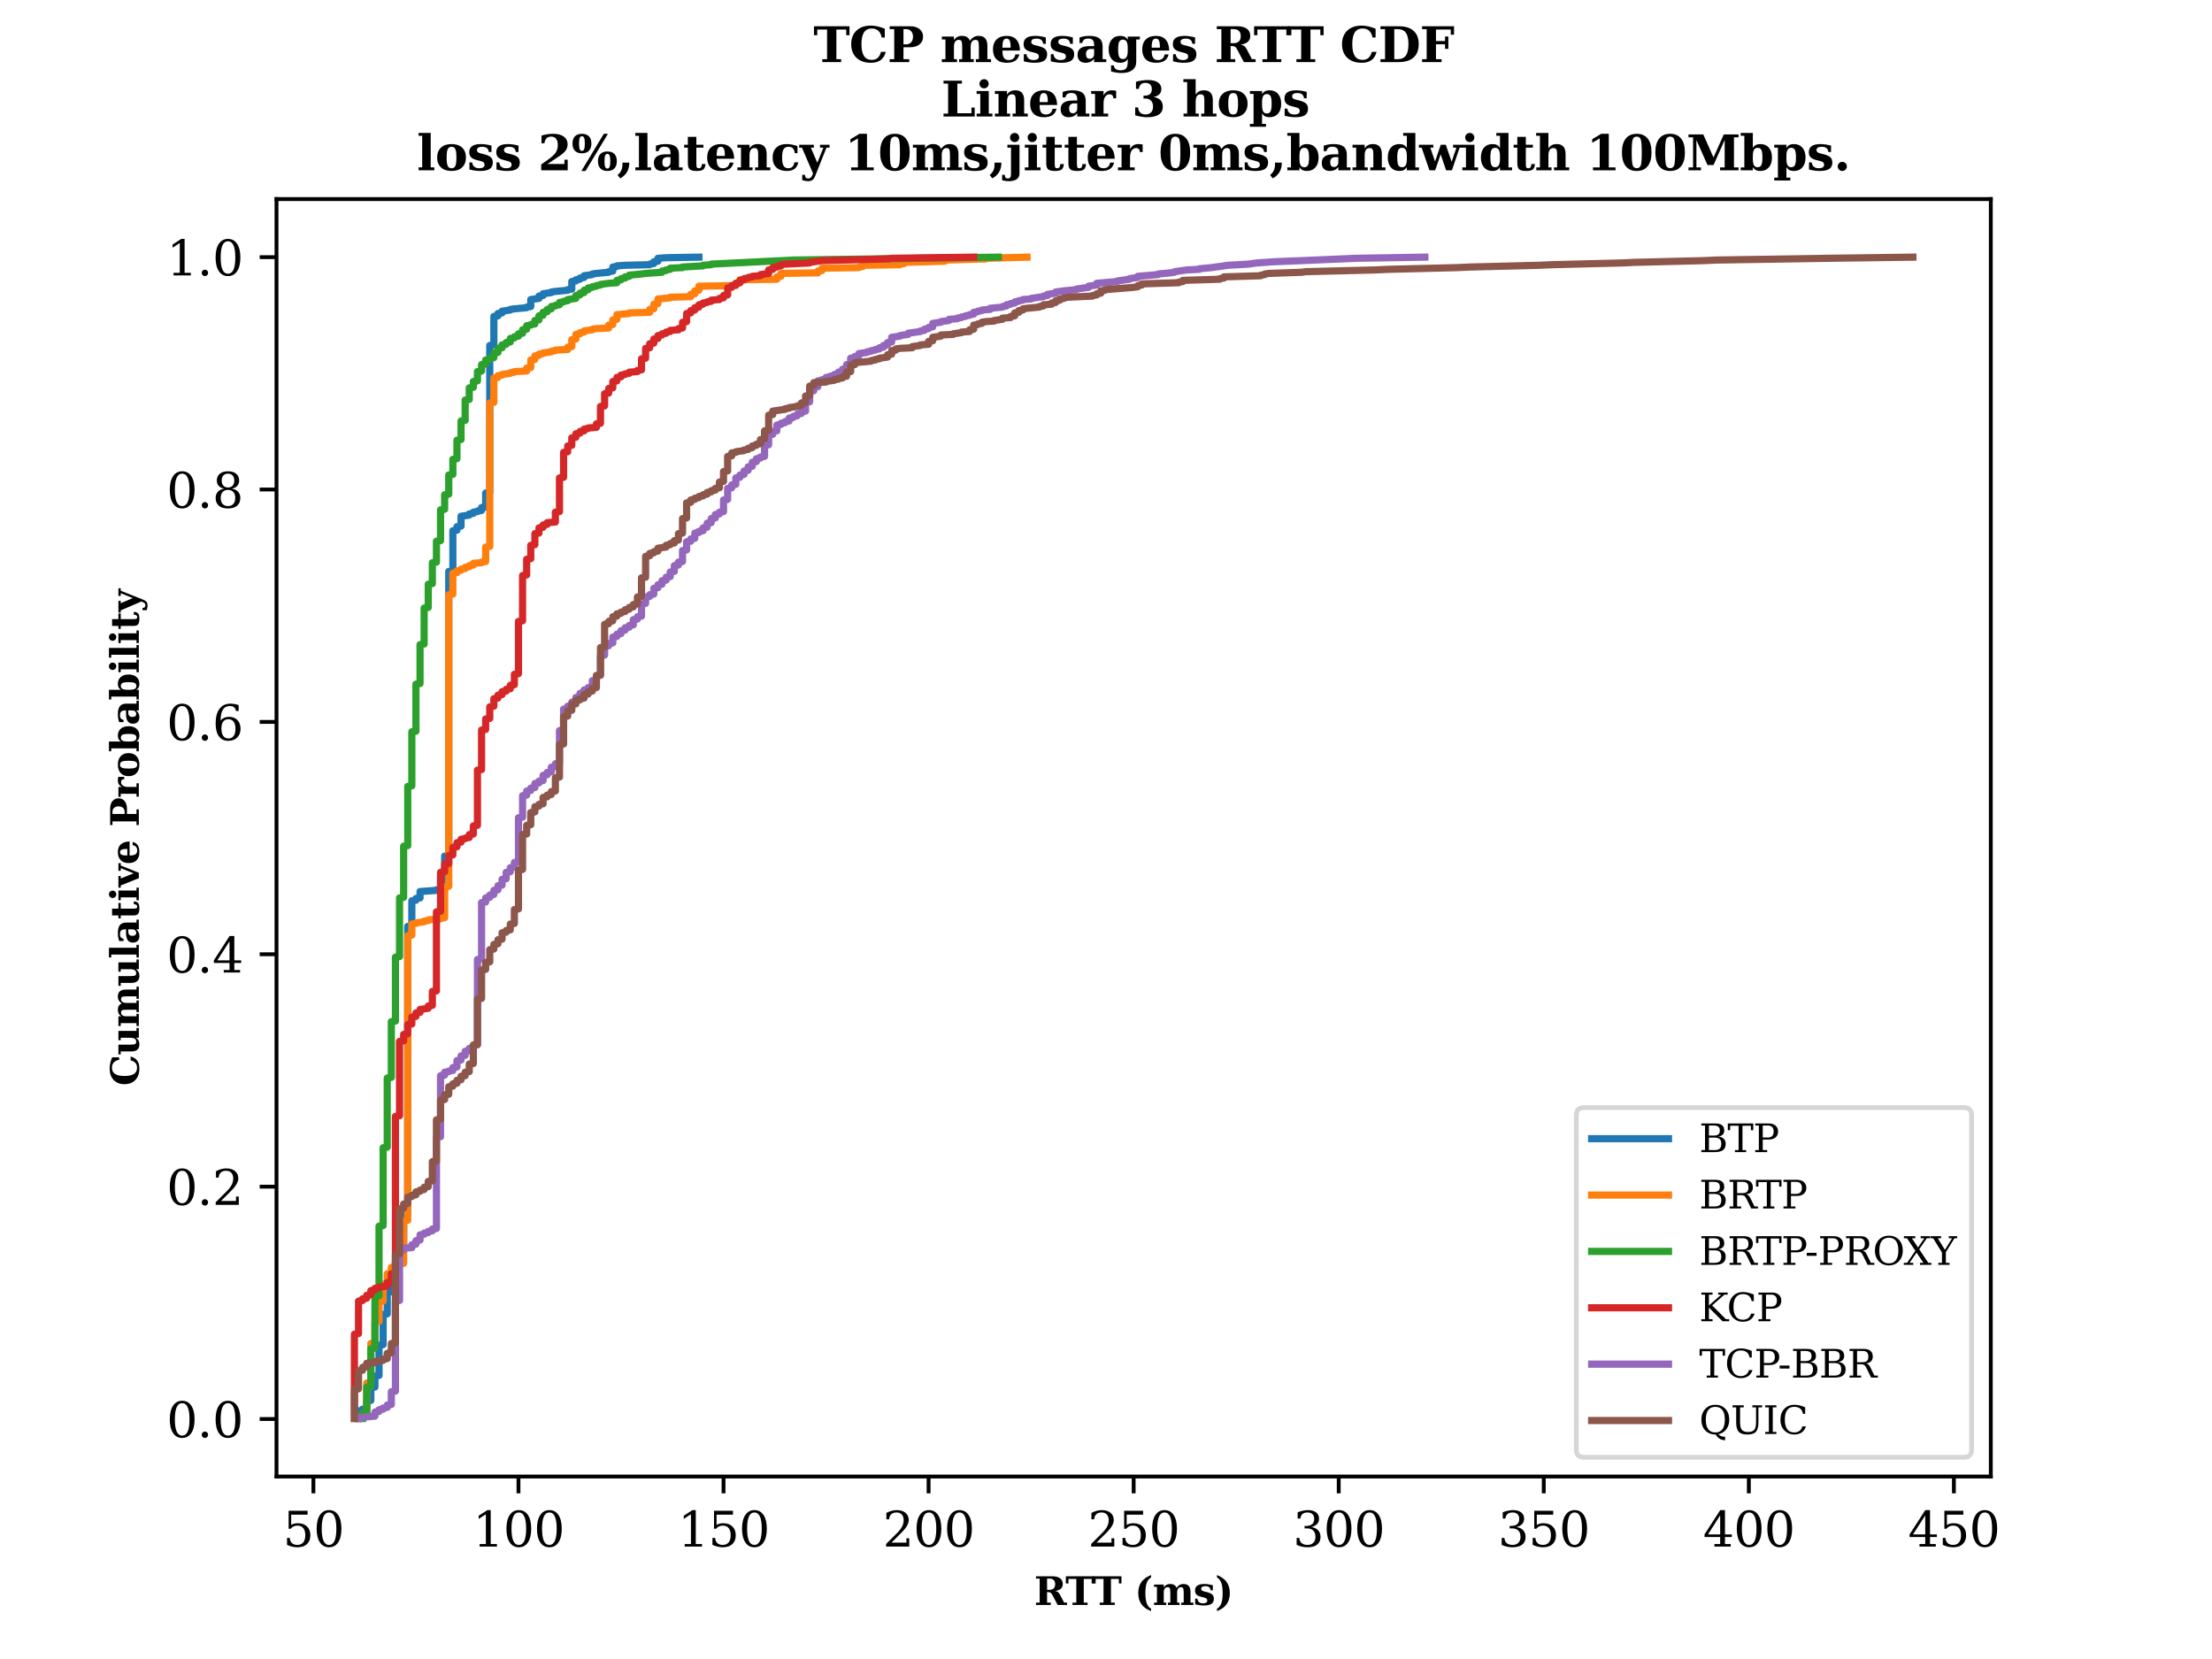 <?xml version="1.0" encoding="utf-8" standalone="no"?>
<!DOCTYPE svg PUBLIC "-//W3C//DTD SVG 1.1//EN"
  "http://www.w3.org/Graphics/SVG/1.1/DTD/svg11.dtd">
<svg xmlns:xlink="http://www.w3.org/1999/xlink" width="460.8pt" height="345.6pt" viewBox="0 0 460.8 345.6" xmlns="http://www.w3.org/2000/svg" version="1.1">
 <defs>
  <style type="text/css">*{stroke-linejoin: round; stroke-linecap: butt}</style>
 </defs>
 <g id="figure_1">
  <g id="patch_1">
   <path d="M 0 345.6 
L 460.8 345.6 
L 460.8 0 
L 0 0 
z
" style="fill: #ffffff"/>
  </g>
  <g id="axes_1">
   <g id="patch_2">
    <path d="M 57.6 307.584 
L 414.72 307.584 
L 414.72 41.472 
L 57.6 41.472 
z
" style="fill: #ffffff"/>
   </g>
   <g id="matplotlib.axis_1">
    <g id="xtick_1">
     <g id="line2d_1">
      <defs>
       <path id="m4d3a5ed9c2" d="M 0 0 
L 0 3.5 
" style="stroke: #000000; stroke-width: 0.8"/>
      </defs>
      <g>
       <use xlink:href="#m4d3a5ed9c2" x="65.289" y="307.584" style="stroke: #000000; stroke-width: 0.8"/>
      </g>
     </g>
     <g id="text_1">
      <!-- 50 -->
      <g transform="translate(58.927 322.182) scale(0.1 -0.1)">
       <defs>
        <path id="DejaVuSerif-35" d="M 3219 4666 
L 3219 4153 
L 1081 4153 
L 1081 2816 
Q 1244 2928 1461 2984 
Q 1678 3041 1947 3041 
Q 2703 3041 3140 2622 
Q 3578 2203 3578 1478 
Q 3578 738 3136 323 
Q 2694 -91 1894 -91 
Q 1572 -91 1234 -12 
Q 897 66 544 225 
L 544 1131 
L 897 1131 
Q 925 688 1179 453 
Q 1434 219 1894 219 
Q 2388 219 2653 544 
Q 2919 869 2919 1478 
Q 2919 2084 2655 2407 
Q 2391 2731 1894 2731 
Q 1613 2731 1398 2631 
Q 1184 2531 1019 2322 
L 750 2322 
L 750 4666 
L 3219 4666 
z
" transform="scale(0.016)"/>
        <path id="DejaVuSerif-30" d="M 2034 219 
Q 2513 219 2750 744 
Q 2988 1269 2988 2328 
Q 2988 3391 2750 3916 
Q 2513 4441 2034 4441 
Q 1556 4441 1318 3916 
Q 1081 3391 1081 2328 
Q 1081 1269 1318 744 
Q 1556 219 2034 219 
z
M 2034 -91 
Q 1275 -91 848 546 
Q 422 1184 422 2328 
Q 422 3475 848 4112 
Q 1275 4750 2034 4750 
Q 2797 4750 3222 4112 
Q 3647 3475 3647 2328 
Q 3647 1184 3222 546 
Q 2797 -91 2034 -91 
z
" transform="scale(0.016)"/>
       </defs>
       <use xlink:href="#DejaVuSerif-35"/>
       <use xlink:href="#DejaVuSerif-30" x="63.623"/>
      </g>
     </g>
    </g>
    <g id="xtick_2">
     <g id="line2d_2">
      <g>
       <use xlink:href="#m4d3a5ed9c2" x="108.007" y="307.584" style="stroke: #000000; stroke-width: 0.8"/>
      </g>
     </g>
     <g id="text_2">
      <!-- 100 -->
      <g transform="translate(98.463 322.182) scale(0.1 -0.1)">
       <defs>
        <path id="DejaVuSerif-31" d="M 909 0 
L 909 331 
L 1722 331 
L 1722 4213 
L 781 3603 
L 781 4013 
L 1919 4750 
L 2350 4750 
L 2350 331 
L 3163 331 
L 3163 0 
L 909 0 
z
" transform="scale(0.016)"/>
       </defs>
       <use xlink:href="#DejaVuSerif-31"/>
       <use xlink:href="#DejaVuSerif-30" x="63.623"/>
       <use xlink:href="#DejaVuSerif-30" x="127.246"/>
      </g>
     </g>
    </g>
    <g id="xtick_3">
     <g id="line2d_3">
      <g>
       <use xlink:href="#m4d3a5ed9c2" x="150.725" y="307.584" style="stroke: #000000; stroke-width: 0.8"/>
      </g>
     </g>
     <g id="text_3">
      <!-- 150 -->
      <g transform="translate(141.181 322.182) scale(0.1 -0.1)">
       <use xlink:href="#DejaVuSerif-31"/>
       <use xlink:href="#DejaVuSerif-35" x="63.623"/>
       <use xlink:href="#DejaVuSerif-30" x="127.246"/>
      </g>
     </g>
    </g>
    <g id="xtick_4">
     <g id="line2d_4">
      <g>
       <use xlink:href="#m4d3a5ed9c2" x="193.442" y="307.584" style="stroke: #000000; stroke-width: 0.8"/>
      </g>
     </g>
     <g id="text_4">
      <!-- 200 -->
      <g transform="translate(183.899 322.182) scale(0.1 -0.1)">
       <defs>
        <path id="DejaVuSerif-32" d="M 819 3553 
L 469 3553 
L 469 4384 
Q 803 4563 1142 4656 
Q 1481 4750 1806 4750 
Q 2534 4750 2956 4397 
Q 3378 4044 3378 3438 
Q 3378 2753 2422 1800 
Q 2347 1728 2309 1691 
L 1131 513 
L 3078 513 
L 3078 1088 
L 3444 1088 
L 3444 0 
L 434 0 
L 434 341 
L 1850 1753 
Q 2319 2222 2519 2614 
Q 2719 3006 2719 3438 
Q 2719 3909 2473 4175 
Q 2228 4441 1797 4441 
Q 1350 4441 1106 4219 
Q 863 3997 819 3553 
z
" transform="scale(0.016)"/>
       </defs>
       <use xlink:href="#DejaVuSerif-32"/>
       <use xlink:href="#DejaVuSerif-30" x="63.623"/>
       <use xlink:href="#DejaVuSerif-30" x="127.246"/>
      </g>
     </g>
    </g>
    <g id="xtick_5">
     <g id="line2d_5">
      <g>
       <use xlink:href="#m4d3a5ed9c2" x="236.16" y="307.584" style="stroke: #000000; stroke-width: 0.8"/>
      </g>
     </g>
     <g id="text_5">
      <!-- 250 -->
      <g transform="translate(226.616 322.182) scale(0.1 -0.1)">
       <use xlink:href="#DejaVuSerif-32"/>
       <use xlink:href="#DejaVuSerif-35" x="63.623"/>
       <use xlink:href="#DejaVuSerif-30" x="127.246"/>
      </g>
     </g>
    </g>
    <g id="xtick_6">
     <g id="line2d_6">
      <g>
       <use xlink:href="#m4d3a5ed9c2" x="278.878" y="307.584" style="stroke: #000000; stroke-width: 0.8"/>
      </g>
     </g>
     <g id="text_6">
      <!-- 300 -->
      <g transform="translate(269.334 322.182) scale(0.1 -0.1)">
       <defs>
        <path id="DejaVuSerif-33" d="M 622 4469 
Q 988 4606 1323 4678 
Q 1659 4750 1953 4750 
Q 2638 4750 3022 4454 
Q 3406 4159 3406 3634 
Q 3406 3213 3140 2930 
Q 2875 2647 2388 2547 
Q 2963 2466 3280 2130 
Q 3597 1794 3597 1259 
Q 3597 606 3158 257 
Q 2719 -91 1894 -91 
Q 1528 -91 1179 -12 
Q 831 66 488 225 
L 488 1131 
L 838 1131 
Q 869 681 1141 450 
Q 1413 219 1906 219 
Q 2384 219 2661 495 
Q 2938 772 2938 1253 
Q 2938 1803 2653 2086 
Q 2369 2369 1819 2369 
L 1522 2369 
L 1522 2688 
L 1678 2688 
Q 2225 2688 2498 2914 
Q 2772 3141 2772 3597 
Q 2772 4006 2547 4223 
Q 2322 4441 1900 4441 
Q 1478 4441 1245 4241 
Q 1013 4041 972 3647 
L 622 3647 
L 622 4469 
z
" transform="scale(0.016)"/>
       </defs>
       <use xlink:href="#DejaVuSerif-33"/>
       <use xlink:href="#DejaVuSerif-30" x="63.623"/>
       <use xlink:href="#DejaVuSerif-30" x="127.246"/>
      </g>
     </g>
    </g>
    <g id="xtick_7">
     <g id="line2d_7">
      <g>
       <use xlink:href="#m4d3a5ed9c2" x="321.595" y="307.584" style="stroke: #000000; stroke-width: 0.8"/>
      </g>
     </g>
     <g id="text_7">
      <!-- 350 -->
      <g transform="translate(312.052 322.182) scale(0.1 -0.1)">
       <use xlink:href="#DejaVuSerif-33"/>
       <use xlink:href="#DejaVuSerif-35" x="63.623"/>
       <use xlink:href="#DejaVuSerif-30" x="127.246"/>
      </g>
     </g>
    </g>
    <g id="xtick_8">
     <g id="line2d_8">
      <g>
       <use xlink:href="#m4d3a5ed9c2" x="364.313" y="307.584" style="stroke: #000000; stroke-width: 0.8"/>
      </g>
     </g>
     <g id="text_8">
      <!-- 400 -->
      <g transform="translate(354.769 322.182) scale(0.1 -0.1)">
       <defs>
        <path id="DejaVuSerif-34" d="M 2234 1581 
L 2234 4063 
L 641 1581 
L 2234 1581 
z
M 3609 0 
L 1484 0 
L 1484 331 
L 2234 331 
L 2234 1247 
L 197 1247 
L 197 1588 
L 2241 4750 
L 2859 4750 
L 2859 1581 
L 3750 1581 
L 3750 1247 
L 2859 1247 
L 2859 331 
L 3609 331 
L 3609 0 
z
" transform="scale(0.016)"/>
       </defs>
       <use xlink:href="#DejaVuSerif-34"/>
       <use xlink:href="#DejaVuSerif-30" x="63.623"/>
       <use xlink:href="#DejaVuSerif-30" x="127.246"/>
      </g>
     </g>
    </g>
    <g id="xtick_9">
     <g id="line2d_9">
      <g>
       <use xlink:href="#m4d3a5ed9c2" x="407.031" y="307.584" style="stroke: #000000; stroke-width: 0.8"/>
      </g>
     </g>
     <g id="text_9">
      <!-- 450 -->
      <g transform="translate(397.487 322.182) scale(0.1 -0.1)">
       <use xlink:href="#DejaVuSerif-34"/>
       <use xlink:href="#DejaVuSerif-35" x="63.623"/>
       <use xlink:href="#DejaVuSerif-30" x="127.246"/>
      </g>
     </g>
    </g>
    <g id="text_10">
     <!-- RTT (ms) -->
     <g transform="translate(215.435 334.341) scale(0.08 -0.08)">
      <defs>
       <path id="DejaVuSerif-Bold-52" d="M 3397 2278 
Q 3675 2238 3865 2094 
Q 4056 1950 4197 1678 
L 4878 378 
L 5356 378 
L 5356 0 
L 3822 0 
L 3078 1409 
Q 2863 1847 2711 1967 
Q 2559 2088 2291 2088 
L 2100 2088 
L 2100 378 
L 2700 378 
L 2700 0 
L 300 0 
L 300 378 
L 897 378 
L 897 4288 
L 300 4288 
L 300 4666 
L 2963 4666 
Q 3775 4666 4217 4339 
Q 4659 4013 4659 3413 
Q 4659 2925 4345 2642 
Q 4031 2359 3397 2278 
z
M 2100 2463 
L 2509 2463 
Q 2947 2463 3183 2700 
Q 3419 2938 3419 3378 
Q 3419 3819 3183 4053 
Q 2947 4288 2509 4288 
L 2100 4288 
L 2100 2463 
z
" transform="scale(0.016)"/>
       <path id="DejaVuSerif-Bold-54" d="M 1159 0 
L 1159 378 
L 1778 378 
L 1778 4238 
L 500 4238 
L 500 3500 
L 72 3500 
L 72 4666 
L 4697 4666 
L 4697 3500 
L 4275 3500 
L 4275 4238 
L 2988 4238 
L 2988 378 
L 3609 378 
L 3609 0 
L 1159 0 
z
" transform="scale(0.016)"/>
       <path id="DejaVuSerif-Bold-20" transform="scale(0.016)"/>
       <path id="DejaVuSerif-Bold-28" d="M 2694 -997 
Q 1641 -606 1122 122 
Q 603 850 603 1931 
Q 603 3013 1115 3731 
Q 1628 4450 2694 4863 
L 2694 4488 
Q 2200 4188 1983 3598 
Q 1766 3009 1766 1931 
Q 1766 856 1983 267 
Q 2200 -322 2694 -622 
L 2694 -997 
z
" transform="scale(0.016)"/>
       <path id="DejaVuSerif-Bold-6d" d="M 3884 2778 
Q 4116 3109 4384 3261 
Q 4653 3413 5013 3413 
Q 5584 3413 5867 3089 
Q 6150 2766 6150 2113 
L 6150 378 
L 6625 378 
L 6625 0 
L 4647 0 
L 4647 378 
L 5044 378 
L 5044 1947 
Q 5044 2569 4948 2731 
Q 4853 2894 4594 2894 
Q 4300 2894 4137 2667 
Q 3975 2441 3975 2022 
L 3975 378 
L 4372 378 
L 4372 0 
L 2472 0 
L 2472 378 
L 2869 378 
L 2869 1947 
Q 2869 2569 2772 2731 
Q 2675 2894 2419 2894 
Q 2122 2894 1959 2667 
Q 1797 2441 1797 2022 
L 1797 378 
L 2194 378 
L 2194 0 
L 219 0 
L 219 378 
L 691 378 
L 691 2944 
L 219 2944 
L 219 3322 
L 1797 3322 
L 1797 2853 
Q 1991 3144 2241 3278 
Q 2491 3413 2834 3413 
Q 3241 3413 3494 3258 
Q 3747 3103 3884 2778 
z
" transform="scale(0.016)"/>
       <path id="DejaVuSerif-Bold-73" d="M 300 97 
L 300 1025 
L 653 1025 
Q 697 653 931 458 
Q 1166 263 1569 263 
Q 1906 263 2086 380 
Q 2266 497 2266 716 
Q 2266 916 2152 1025 
Q 2038 1134 1709 1216 
L 1253 1331 
Q 738 1459 506 1698 
Q 275 1938 275 2344 
Q 275 2884 650 3148 
Q 1025 3413 1806 3413 
Q 2100 3413 2433 3364 
Q 2766 3316 3169 3213 
L 3169 2375 
L 2816 2375 
Q 2788 2716 2573 2887 
Q 2359 3059 1959 3059 
Q 1622 3059 1448 2951 
Q 1275 2844 1275 2638 
Q 1275 2469 1375 2372 
Q 1475 2275 1734 2209 
L 2188 2094 
Q 2841 1928 3091 1684 
Q 3341 1441 3341 1006 
Q 3341 444 2939 176 
Q 2538 -91 1691 -91 
Q 1381 -91 1034 -44 
Q 688 3 300 97 
z
" transform="scale(0.016)"/>
       <path id="DejaVuSerif-Bold-29" d="M 325 -997 
L 325 -622 
Q 819 -322 1036 267 
Q 1253 856 1253 1931 
Q 1253 3009 1036 3598 
Q 819 4188 325 4488 
L 325 4863 
Q 1391 4450 1905 3731 
Q 2419 3013 2419 1931 
Q 2419 850 1898 122 
Q 1378 -606 325 -997 
z
" transform="scale(0.016)"/>
      </defs>
      <use xlink:href="#DejaVuSerif-Bold-52"/>
      <use xlink:href="#DejaVuSerif-Bold-54" x="81.355"/>
      <use xlink:href="#DejaVuSerif-Bold-54" x="152.145"/>
      <use xlink:href="#DejaVuSerif-Bold-20" x="226.559"/>
      <use xlink:href="#DejaVuSerif-Bold-28" x="261.373"/>
      <use xlink:href="#DejaVuSerif-Bold-6d" x="308.688"/>
      <use xlink:href="#DejaVuSerif-Bold-73" x="414.498"/>
      <use xlink:href="#DejaVuSerif-Bold-29" x="470.797"/>
     </g>
    </g>
   </g>
   <g id="matplotlib.axis_2">
    <g id="ytick_1">
     <g id="line2d_10">
      <defs>
       <path id="m7aaf756b6d" d="M 0 0 
L -3.5 0 
" style="stroke: #000000; stroke-width: 0.8"/>
      </defs>
      <g>
       <use xlink:href="#m7aaf756b6d" x="57.6" y="295.609" style="stroke: #000000; stroke-width: 0.8"/>
      </g>
     </g>
     <g id="text_11">
      <!-- 0.0 -->
      <g transform="translate(34.697 299.408) scale(0.1 -0.1)">
       <defs>
        <path id="DejaVuSerif-2e" d="M 603 325 
Q 603 500 722 622 
Q 841 744 1019 744 
Q 1191 744 1312 622 
Q 1434 500 1434 325 
Q 1434 153 1312 31 
Q 1191 -91 1019 -91 
Q 841 -91 722 29 
Q 603 150 603 325 
z
" transform="scale(0.016)"/>
       </defs>
       <use xlink:href="#DejaVuSerif-30"/>
       <use xlink:href="#DejaVuSerif-2e" x="63.623"/>
       <use xlink:href="#DejaVuSerif-30" x="95.41"/>
      </g>
     </g>
    </g>
    <g id="ytick_2">
     <g id="line2d_11">
      <g>
       <use xlink:href="#m7aaf756b6d" x="57.6" y="247.201" style="stroke: #000000; stroke-width: 0.8"/>
      </g>
     </g>
     <g id="text_12">
      <!-- 0.2 -->
      <g transform="translate(34.697 251) scale(0.1 -0.1)">
       <use xlink:href="#DejaVuSerif-30"/>
       <use xlink:href="#DejaVuSerif-2e" x="63.623"/>
       <use xlink:href="#DejaVuSerif-32" x="95.41"/>
      </g>
     </g>
    </g>
    <g id="ytick_3">
     <g id="line2d_12">
      <g>
       <use xlink:href="#m7aaf756b6d" x="57.6" y="198.793" style="stroke: #000000; stroke-width: 0.8"/>
      </g>
     </g>
     <g id="text_13">
      <!-- 0.4 -->
      <g transform="translate(34.697 202.592) scale(0.1 -0.1)">
       <use xlink:href="#DejaVuSerif-30"/>
       <use xlink:href="#DejaVuSerif-2e" x="63.623"/>
       <use xlink:href="#DejaVuSerif-34" x="95.41"/>
      </g>
     </g>
    </g>
    <g id="ytick_4">
     <g id="line2d_13">
      <g>
       <use xlink:href="#m7aaf756b6d" x="57.6" y="150.384" style="stroke: #000000; stroke-width: 0.8"/>
      </g>
     </g>
     <g id="text_14">
      <!-- 0.6 -->
      <g transform="translate(34.697 154.184) scale(0.1 -0.1)">
       <defs>
        <path id="DejaVuSerif-36" d="M 2094 219 
Q 2534 219 2771 542 
Q 3009 866 3009 1472 
Q 3009 2078 2771 2401 
Q 2534 2725 2094 2725 
Q 1647 2725 1412 2412 
Q 1178 2100 1178 1509 
Q 1178 888 1415 553 
Q 1653 219 2094 219 
z
M 1075 2569 
Q 1288 2803 1556 2918 
Q 1825 3034 2163 3034 
Q 2859 3034 3264 2615 
Q 3669 2197 3669 1472 
Q 3669 763 3233 336 
Q 2797 -91 2069 -91 
Q 1278 -91 853 498 
Q 428 1088 428 2181 
Q 428 3406 931 4078 
Q 1434 4750 2350 4750 
Q 2597 4750 2869 4703 
Q 3141 4656 3425 4563 
L 3425 3794 
L 3072 3794 
Q 3034 4109 2831 4275 
Q 2628 4441 2284 4441 
Q 1678 4441 1381 3981 
Q 1084 3522 1075 2569 
z
" transform="scale(0.016)"/>
       </defs>
       <use xlink:href="#DejaVuSerif-30"/>
       <use xlink:href="#DejaVuSerif-2e" x="63.623"/>
       <use xlink:href="#DejaVuSerif-36" x="95.41"/>
      </g>
     </g>
    </g>
    <g id="ytick_5">
     <g id="line2d_14">
      <g>
       <use xlink:href="#m7aaf756b6d" x="57.6" y="101.976" style="stroke: #000000; stroke-width: 0.8"/>
      </g>
     </g>
     <g id="text_15">
      <!-- 0.8 -->
      <g transform="translate(34.697 105.775) scale(0.1 -0.1)">
       <defs>
        <path id="DejaVuSerif-38" d="M 2981 1275 
Q 2981 1775 2732 2051 
Q 2484 2328 2034 2328 
Q 1584 2328 1336 2051 
Q 1088 1775 1088 1275 
Q 1088 772 1336 495 
Q 1584 219 2034 219 
Q 2484 219 2732 495 
Q 2981 772 2981 1275 
z
M 2853 3541 
Q 2853 3966 2637 4203 
Q 2422 4441 2034 4441 
Q 1650 4441 1433 4203 
Q 1216 3966 1216 3541 
Q 1216 3113 1433 2875 
Q 1650 2638 2034 2638 
Q 2422 2638 2637 2875 
Q 2853 3113 2853 3541 
z
M 2516 2484 
Q 3047 2413 3344 2092 
Q 3641 1772 3641 1275 
Q 3641 619 3225 264 
Q 2809 -91 2034 -91 
Q 1263 -91 845 264 
Q 428 619 428 1275 
Q 428 1772 725 2092 
Q 1022 2413 1556 2484 
Q 1084 2569 832 2842 
Q 581 3116 581 3541 
Q 581 4103 968 4426 
Q 1356 4750 2034 4750 
Q 2713 4750 3100 4426 
Q 3488 4103 3488 3541 
Q 3488 3116 3236 2842 
Q 2984 2569 2516 2484 
z
" transform="scale(0.016)"/>
       </defs>
       <use xlink:href="#DejaVuSerif-30"/>
       <use xlink:href="#DejaVuSerif-2e" x="63.623"/>
       <use xlink:href="#DejaVuSerif-38" x="95.41"/>
      </g>
     </g>
    </g>
    <g id="ytick_6">
     <g id="line2d_15">
      <g>
       <use xlink:href="#m7aaf756b6d" x="57.6" y="53.568" style="stroke: #000000; stroke-width: 0.8"/>
      </g>
     </g>
     <g id="text_16">
      <!-- 1.0 -->
      <g transform="translate(34.697 57.367) scale(0.1 -0.1)">
       <use xlink:href="#DejaVuSerif-31"/>
       <use xlink:href="#DejaVuSerif-2e" x="63.623"/>
       <use xlink:href="#DejaVuSerif-30" x="95.41"/>
      </g>
     </g>
    </g>
    <g id="text_17">
     <!-- Cumulative Probability -->
     <g transform="translate(28.919 226.2) rotate(-90) scale(0.08 -0.08)">
      <defs>
       <path id="DejaVuSerif-Bold-43" d="M 4769 1331 
Q 4584 609 4106 259 
Q 3628 -91 2822 -91 
Q 1641 -91 955 561 
Q 269 1213 269 2328 
Q 269 3447 955 4098 
Q 1641 4750 2822 4750 
Q 3238 4750 3688 4650 
Q 4138 4550 4641 4347 
L 4641 3200 
L 4244 3200 
Q 4122 3788 3800 4080 
Q 3478 4372 2950 4372 
Q 2269 4372 1937 3870 
Q 1606 3369 1606 2328 
Q 1606 1288 1937 788 
Q 2269 288 2956 288 
Q 3422 288 3717 547 
Q 4013 806 4147 1331 
L 4769 1331 
z
" transform="scale(0.016)"/>
       <path id="DejaVuSerif-Bold-75" d="M 3963 3322 
L 3963 378 
L 4434 378 
L 4434 0 
L 2853 0 
L 2853 469 
Q 2656 172 2400 40 
Q 2144 -91 1753 -91 
Q 1194 -91 908 239 
Q 622 569 622 1209 
L 622 2944 
L 147 2944 
L 147 3322 
L 1728 3322 
L 1728 1381 
Q 1728 763 1831 595 
Q 1934 428 2209 428 
Q 2544 428 2698 675 
Q 2853 922 2853 1459 
L 2853 2944 
L 2450 2944 
L 2450 3322 
L 3963 3322 
z
" transform="scale(0.016)"/>
       <path id="DejaVuSerif-Bold-6c" d="M 1797 378 
L 2272 378 
L 2272 0 
L 219 0 
L 219 378 
L 691 378 
L 691 4488 
L 219 4488 
L 219 4863 
L 1797 4863 
L 1797 378 
z
" transform="scale(0.016)"/>
       <path id="DejaVuSerif-Bold-61" d="M 3525 2041 
L 3525 378 
L 4000 378 
L 4000 0 
L 2419 0 
L 2419 422 
Q 2200 159 1931 34 
Q 1663 -91 1319 -91 
Q 809 -91 536 182 
Q 263 456 263 966 
Q 263 1525 655 1803 
Q 1047 2081 1838 2081 
L 2419 2081 
L 2419 2278 
Q 2419 2681 2228 2873 
Q 2038 3066 1638 3066 
Q 1306 3066 1126 2930 
Q 947 2794 872 2484 
L 519 2484 
L 519 3200 
Q 816 3306 1134 3359 
Q 1453 3413 1806 3413 
Q 2697 3413 3111 3081 
Q 3525 2750 3525 2041 
z
M 2419 1044 
L 2419 1709 
L 2003 1709 
Q 1694 1709 1528 1540 
Q 1363 1372 1363 1056 
Q 1363 741 1483 584 
Q 1603 428 1850 428 
Q 2106 428 2262 597 
Q 2419 766 2419 1044 
z
" transform="scale(0.016)"/>
       <path id="DejaVuSerif-Bold-74" d="M 634 2944 
L 153 2944 
L 153 3322 
L 634 3322 
L 634 4353 
L 1741 4353 
L 1741 3322 
L 2663 3322 
L 2663 2944 
L 1741 2944 
L 1741 909 
Q 1741 475 1809 369 
Q 1878 263 2059 263 
Q 2259 263 2356 397 
Q 2453 531 2459 813 
L 2925 813 
Q 2897 313 2651 111 
Q 2406 -91 1806 -91 
Q 1122 -91 878 123 
Q 634 338 634 909 
L 634 2944 
z
" transform="scale(0.016)"/>
       <path id="DejaVuSerif-Bold-69" d="M 588 4263 
Q 588 4516 763 4689 
Q 938 4863 1191 4863 
Q 1438 4863 1611 4689 
Q 1784 4516 1784 4263 
Q 1784 4016 1611 3842 
Q 1438 3669 1191 3669 
Q 938 3669 763 3841 
Q 588 4013 588 4263 
z
M 1797 378 
L 2272 378 
L 2272 0 
L 219 0 
L 219 378 
L 691 378 
L 691 2944 
L 219 2944 
L 219 3322 
L 1797 3322 
L 1797 378 
z
" transform="scale(0.016)"/>
       <path id="DejaVuSerif-Bold-76" d="M 1428 0 
L 250 2944 
L -116 2944 
L -116 3322 
L 1791 3322 
L 1791 2944 
L 1388 2944 
L 2228 844 
L 3066 2944 
L 2631 2944 
L 2631 3322 
L 3878 3322 
L 3878 2944 
L 3494 2944 
L 2316 0 
L 1428 0 
z
" transform="scale(0.016)"/>
       <path id="DejaVuSerif-Bold-65" d="M 2566 1875 
Q 2566 2531 2444 2795 
Q 2322 3059 2028 3059 
Q 1744 3059 1620 2800 
Q 1497 2541 1497 1931 
L 1497 1875 
L 2566 1875 
z
M 3781 1503 
L 1497 1503 
L 1497 1478 
Q 1497 834 1690 548 
Q 1884 263 2316 263 
Q 2675 263 2897 453 
Q 3119 644 3181 1006 
L 3700 1006 
Q 3566 441 3166 175 
Q 2766 -91 2047 -91 
Q 1184 -91 723 364 
Q 263 819 263 1663 
Q 263 2488 734 2950 
Q 1206 3413 2047 3413 
Q 2872 3413 3312 2927 
Q 3753 2441 3781 1503 
z
" transform="scale(0.016)"/>
       <path id="DejaVuSerif-Bold-50" d="M 300 0 
L 300 378 
L 897 378 
L 897 4288 
L 300 4288 
L 300 4666 
L 2956 4666 
Q 3734 4666 4193 4295 
Q 4653 3925 4653 3303 
Q 4653 2678 4192 2304 
Q 3731 1931 2956 1931 
L 2100 1931 
L 2100 378 
L 2853 378 
L 2853 0 
L 300 0 
z
M 2100 2309 
L 2450 2309 
Q 2856 2309 3098 2579 
Q 3341 2850 3341 3303 
Q 3341 3753 3100 4020 
Q 2859 4288 2450 4288 
L 2100 4288 
L 2100 2309 
z
" transform="scale(0.016)"/>
       <path id="DejaVuSerif-Bold-72" d="M 3438 3359 
L 3438 2369 
L 3084 2369 
Q 3066 2634 2941 2764 
Q 2816 2894 2578 2894 
Q 2216 2894 2006 2575 
Q 1797 2256 1797 1691 
L 1797 378 
L 2400 378 
L 2400 0 
L 219 0 
L 219 378 
L 691 378 
L 691 2944 
L 184 2944 
L 184 3322 
L 1797 3322 
L 1797 2731 
Q 1959 3078 2226 3245 
Q 2494 3413 2881 3413 
Q 2978 3413 3117 3398 
Q 3256 3384 3438 3359 
z
" transform="scale(0.016)"/>
       <path id="DejaVuSerif-Bold-6f" d="M 2138 263 
Q 2488 263 2630 563 
Q 2772 863 2772 1663 
Q 2772 2463 2631 2761 
Q 2491 3059 2138 3059 
Q 1784 3059 1640 2757 
Q 1497 2456 1497 1663 
Q 1497 869 1640 566 
Q 1784 263 2138 263 
z
M 2138 -91 
Q 1259 -91 761 376 
Q 263 844 263 1663 
Q 263 2484 761 2948 
Q 1259 3413 2138 3413 
Q 3019 3413 3516 2948 
Q 4013 2484 4013 1663 
Q 4013 844 3514 376 
Q 3016 -91 2138 -91 
z
" transform="scale(0.016)"/>
       <path id="DejaVuSerif-Bold-62" d="M 622 378 
L 622 4488 
L 147 4488 
L 147 4863 
L 1728 4863 
L 1728 2900 
Q 1869 3159 2106 3286 
Q 2344 3413 2694 3413 
Q 3403 3413 3811 2945 
Q 4219 2478 4219 1663 
Q 4219 847 3811 378 
Q 3403 -91 2694 -91 
Q 2344 -91 2106 36 
Q 1869 163 1728 422 
L 1728 0 
L 147 0 
L 147 378 
L 622 378 
z
M 1728 1497 
Q 1728 916 1876 656 
Q 2025 397 2356 397 
Q 2697 397 2836 672 
Q 2975 947 2975 1663 
Q 2975 2378 2836 2651 
Q 2697 2925 2356 2925 
Q 2025 2925 1876 2665 
Q 1728 2406 1728 1825 
L 1728 1497 
z
" transform="scale(0.016)"/>
       <path id="DejaVuSerif-Bold-79" d="M 1997 -750 
Q 1847 -1116 1634 -1269 
Q 1422 -1422 1063 -1422 
Q 909 -1422 721 -1387 
Q 534 -1353 313 -1288 
L 313 -594 
L 666 -597 
Q 675 -838 779 -953 
Q 884 -1069 1094 -1069 
Q 1297 -1069 1422 -958 
Q 1547 -847 1672 -538 
L 1722 -422 
L 275 2944 
L -84 2944 
L -84 3322 
L 1831 3322 
L 1831 2944 
L 1434 2944 
L 2278 978 
L 3066 2944 
L 2625 2944 
L 2625 3322 
L 3872 3322 
L 3872 2944 
L 3469 2944 
L 1997 -750 
z
" transform="scale(0.016)"/>
      </defs>
      <use xlink:href="#DejaVuSerif-Bold-43"/>
      <use xlink:href="#DejaVuSerif-Bold-75" x="79.59"/>
      <use xlink:href="#DejaVuSerif-Bold-6d" x="152.295"/>
      <use xlink:href="#DejaVuSerif-Bold-75" x="258.105"/>
      <use xlink:href="#DejaVuSerif-Bold-6c" x="330.811"/>
      <use xlink:href="#DejaVuSerif-Bold-61" x="368.799"/>
      <use xlink:href="#DejaVuSerif-Bold-74" x="433.594"/>
      <use xlink:href="#DejaVuSerif-Bold-69" x="479.785"/>
      <use xlink:href="#DejaVuSerif-Bold-76" x="517.773"/>
      <use xlink:href="#DejaVuSerif-Bold-65" x="575.879"/>
      <use xlink:href="#DejaVuSerif-Bold-20" x="639.502"/>
      <use xlink:href="#DejaVuSerif-Bold-50" x="674.316"/>
      <use xlink:href="#DejaVuSerif-Bold-72" x="749.512"/>
      <use xlink:href="#DejaVuSerif-Bold-6f" x="802.197"/>
      <use xlink:href="#DejaVuSerif-Bold-62" x="868.896"/>
      <use xlink:href="#DejaVuSerif-Bold-61" x="938.818"/>
      <use xlink:href="#DejaVuSerif-Bold-62" x="1003.613"/>
      <use xlink:href="#DejaVuSerif-Bold-69" x="1073.535"/>
      <use xlink:href="#DejaVuSerif-Bold-6c" x="1111.523"/>
      <use xlink:href="#DejaVuSerif-Bold-69" x="1149.512"/>
      <use xlink:href="#DejaVuSerif-Bold-74" x="1187.5"/>
      <use xlink:href="#DejaVuSerif-Bold-79" x="1233.691"/>
     </g>
    </g>
   </g>
   <g id="line2d_16">
    <path d="M 74.687 295.488 
L 74.687 293.915 
L 75.541 293.794 
L 75.541 293.552 
L 76.396 293.431 
L 76.396 291.857 
L 77.25 291.736 
L 77.25 289.074 
L 78.104 288.953 
L 78.104 286.654 
L 78.959 286.532 
L 78.959 280.239 
L 79.813 280.118 
L 79.813 273.825 
L 80.668 273.704 
L 80.668 269.227 
L 81.522 269.106 
L 81.522 265.959 
L 82.376 265.838 
L 82.376 262.812 
L 83.231 262.691 
L 83.231 260.755 
L 84.085 260.634 
L 84.085 252.889 
L 84.939 252.768 
L 84.939 192.984 
L 85.794 192.863 
L 85.794 187.659 
L 86.648 187.538 
L 86.648 187.175 
L 87.502 187.054 
L 87.502 185.722 
L 90.92 185.48 
L 90.92 185.359 
L 91.774 185.238 
L 91.774 184.633 
L 92.629 184.512 
L 92.629 178.34 
L 93.483 178.219 
L 93.483 119.04 
L 94.337 118.919 
L 94.337 110.569 
L 95.192 110.448 
L 95.192 109.722 
L 96.046 109.6 
L 96.046 107.543 
L 97.755 107.301 
L 97.755 107.059 
L 98.609 106.938 
L 98.609 106.696 
L 99.463 106.575 
L 99.463 106.454 
L 100.318 106.333 
L 100.318 105.728 
L 101.172 105.607 
L 101.172 102.702 
L 102.026 102.581 
L 102.026 71.963 
L 102.881 71.842 
L 102.881 65.912 
L 103.735 65.791 
L 103.735 65.307 
L 104.589 65.186 
L 104.589 64.823 
L 106.298 64.581 
L 106.298 64.46 
L 107.153 64.339 
L 109.716 64.097 
L 109.716 63.976 
L 110.57 63.855 
L 110.57 62.402 
L 112.279 62.16 
L 112.279 61.676 
L 113.133 61.555 
L 113.133 61.192 
L 114.842 60.95 
L 114.842 60.829 
L 115.696 60.708 
L 118.259 60.466 
L 118.259 60.345 
L 119.113 60.224 
L 119.113 58.651 
L 119.968 58.53 
L 119.968 58.288 
L 120.822 58.167 
L 120.822 57.925 
L 121.677 57.804 
L 121.677 57.441 
L 123.385 57.199 
L 123.385 57.078 
L 124.24 56.957 
L 126.803 56.715 
L 126.803 56.594 
L 127.657 56.472 
L 127.657 55.625 
L 128.511 55.504 
L 128.511 55.383 
L 130.22 55.262 
L 135.346 55.141 
L 135.346 55.02 
L 136.201 54.899 
L 136.201 54.536 
L 137.055 54.415 
L 137.055 53.81 
L 138.764 53.689 
L 145.598 53.568 
L 145.598 53.568 
" clip-path="url(#p34c9f39fb9)" style="fill: none; stroke: #1f77b4; stroke-width: 1.5; stroke-linecap: square"/>
   </g>
   <g id="line2d_17">
    <path d="M 74.687 295.488 
L 74.687 295.367 
L 75.541 295.246 
L 75.541 294.52 
L 76.396 294.399 
L 76.396 288.106 
L 77.25 287.985 
L 77.25 279.876 
L 78.104 279.755 
L 78.104 275.399 
L 78.959 275.278 
L 78.959 271.163 
L 79.813 271.042 
L 79.813 267.532 
L 80.668 267.411 
L 80.668 265.354 
L 81.522 265.233 
L 81.522 264.023 
L 82.376 263.902 
L 82.376 263.66 
L 83.231 263.539 
L 83.231 263.297 
L 84.085 263.176 
L 84.085 254.341 
L 84.939 254.22 
L 84.939 194.92 
L 85.794 194.799 
L 85.794 192.5 
L 86.648 192.379 
L 86.648 192.258 
L 88.357 192.015 
L 88.357 191.894 
L 89.211 191.773 
L 89.211 191.652 
L 90.065 191.531 
L 91.774 191.41 
L 91.774 191.289 
L 92.629 191.168 
L 92.629 184.754 
L 93.483 184.633 
L 93.483 123.881 
L 94.337 123.76 
L 94.337 119.403 
L 95.192 119.282 
L 95.192 118.919 
L 96.046 118.798 
L 96.046 118.556 
L 96.9 118.435 
L 96.9 118.193 
L 97.755 118.072 
L 97.755 117.83 
L 98.609 117.709 
L 98.609 117.346 
L 100.318 117.225 
L 100.318 117.104 
L 101.172 116.983 
L 101.172 113.957 
L 102.026 113.836 
L 102.026 83.944 
L 102.881 83.823 
L 102.881 78.74 
L 103.735 78.619 
L 103.735 78.256 
L 104.589 78.135 
L 104.589 78.014 
L 106.298 77.772 
L 106.298 77.651 
L 107.153 77.53 
L 107.153 77.409 
L 109.716 77.288 
L 109.716 76.683 
L 110.57 76.562 
L 110.57 74.989 
L 111.424 74.868 
L 111.424 74.141 
L 112.279 74.02 
L 112.279 73.778 
L 113.133 73.657 
L 113.133 73.536 
L 114.842 73.294 
L 114.842 73.173 
L 115.696 73.052 
L 115.696 72.931 
L 118.259 72.81 
L 118.259 72.326 
L 119.113 72.205 
L 119.113 70.753 
L 119.968 70.632 
L 119.968 69.664 
L 120.822 69.543 
L 120.822 69.301 
L 121.677 69.18 
L 121.677 68.938 
L 123.385 68.696 
L 123.385 68.575 
L 124.24 68.454 
L 126.803 68.333 
L 126.803 67.727 
L 127.657 67.606 
L 127.657 66.638 
L 128.511 66.517 
L 128.511 65.549 
L 131.074 65.307 
L 131.074 65.186 
L 135.346 65.065 
L 135.346 64.46 
L 136.201 64.339 
L 136.201 63.371 
L 137.055 63.25 
L 137.055 62.281 
L 139.618 62.039 
L 139.618 61.918 
L 143.89 61.797 
L 143.89 61.313 
L 144.744 61.192 
L 144.744 60.587 
L 145.598 60.466 
L 145.598 59.619 
L 153.288 59.498 
L 153.288 59.014 
L 154.142 58.893 
L 154.142 58.288 
L 161.831 58.167 
L 161.831 57.683 
L 162.686 57.562 
L 162.686 56.957 
L 170.375 56.836 
L 170.375 56.472 
L 171.229 56.351 
L 171.229 55.867 
L 178.918 55.746 
L 178.918 55.625 
L 179.773 55.504 
L 179.773 55.262 
L 187.462 55.141 
L 187.462 55.02 
L 188.316 54.899 
L 188.316 54.657 
L 196.86 54.415 
L 196.86 54.173 
L 205.403 53.931 
L 205.403 53.81 
L 213.947 53.568 
L 213.947 53.568 
" clip-path="url(#p34c9f39fb9)" style="fill: none; stroke: #ff7f0e; stroke-width: 1.5; stroke-linecap: square"/>
   </g>
   <g id="line2d_18">
    <path d="M 75.541 295.488 
L 75.541 294.399 
L 76.396 294.278 
L 76.396 288.953 
L 77.25 288.832 
L 77.25 280.966 
L 78.104 280.845 
L 78.104 270.074 
L 78.959 269.953 
L 78.959 255.43 
L 79.813 255.309 
L 79.813 239.092 
L 80.668 238.971 
L 80.668 224.57 
L 81.522 224.449 
L 81.522 212.831 
L 82.376 212.71 
L 82.376 199.398 
L 83.231 199.277 
L 83.231 187.054 
L 84.085 186.933 
L 84.085 176.283 
L 84.939 176.162 
L 84.939 163.818 
L 85.794 163.697 
L 85.794 152.442 
L 86.648 152.321 
L 86.648 142.518 
L 87.502 142.397 
L 87.502 134.289 
L 88.357 134.168 
L 88.357 126.664 
L 89.211 126.543 
L 89.211 121.703 
L 90.065 121.582 
L 90.065 117.225 
L 90.92 117.104 
L 90.92 112.747 
L 91.774 112.626 
L 91.774 106.212 
L 92.629 106.091 
L 92.629 103.065 
L 93.483 102.944 
L 93.483 98.951 
L 94.337 98.83 
L 94.337 95.683 
L 95.192 95.562 
L 95.192 91.689 
L 96.046 91.568 
L 96.046 87.696 
L 96.9 87.575 
L 96.9 83.339 
L 97.755 83.218 
L 97.755 80.798 
L 98.609 80.677 
L 98.609 79.466 
L 99.463 79.345 
L 99.463 77.409 
L 100.318 77.288 
L 100.318 75.957 
L 101.172 75.836 
L 101.172 74.989 
L 102.026 74.868 
L 102.026 74.626 
L 102.881 74.505 
L 102.881 73.536 
L 103.735 73.415 
L 103.735 72.568 
L 104.589 72.447 
L 104.589 71.842 
L 105.444 71.721 
L 105.444 71.358 
L 106.298 71.237 
L 106.298 70.511 
L 107.153 70.39 
L 107.153 70.148 
L 108.007 70.027 
L 108.007 69.543 
L 108.861 69.422 
L 108.861 68.696 
L 109.716 68.575 
L 109.716 67.848 
L 110.57 67.727 
L 110.57 67.606 
L 111.424 67.485 
L 111.424 66.759 
L 112.279 66.638 
L 112.279 65.791 
L 113.133 65.67 
L 113.133 65.065 
L 113.987 64.944 
L 113.987 64.46 
L 114.842 64.339 
L 114.842 63.855 
L 115.696 63.734 
L 115.696 63.613 
L 116.55 63.492 
L 116.55 63.008 
L 117.405 62.887 
L 117.405 62.766 
L 118.259 62.645 
L 118.259 62.402 
L 119.968 62.16 
L 119.968 61.555 
L 120.822 61.434 
L 120.822 61.071 
L 121.677 60.95 
L 121.677 60.466 
L 122.531 60.345 
L 122.531 59.982 
L 123.385 59.861 
L 123.385 59.74 
L 124.24 59.619 
L 124.24 59.498 
L 125.094 59.377 
L 125.094 59.256 
L 126.803 59.014 
L 128.511 58.893 
L 128.511 58.409 
L 129.366 58.288 
L 129.366 58.046 
L 130.22 57.925 
L 130.22 57.683 
L 131.074 57.562 
L 131.074 57.32 
L 133.638 57.078 
L 134.492 56.957 
L 137.909 56.715 
L 137.909 56.472 
L 138.764 56.351 
L 138.764 56.23 
L 139.618 56.109 
L 139.618 55.867 
L 142.181 55.746 
L 142.181 55.625 
L 146.453 55.383 
L 146.453 55.262 
L 148.162 55.141 
L 148.162 55.02 
L 165.249 54.173 
L 207.966 53.568 
L 207.966 53.568 
" clip-path="url(#p34c9f39fb9)" style="fill: none; stroke: #2ca02c; stroke-width: 1.5; stroke-linecap: square"/>
   </g>
   <g id="line2d_19">
    <path d="M 73.833 295.488 
L 73.833 277.94 
L 74.687 277.819 
L 74.687 271.042 
L 75.541 270.921 
L 75.541 270.558 
L 76.396 270.437 
L 76.396 269.832 
L 77.25 269.711 
L 77.25 268.863 
L 78.104 268.742 
L 78.104 268.379 
L 78.959 268.258 
L 78.959 268.137 
L 80.668 267.895 
L 80.668 267.169 
L 81.522 267.048 
L 81.522 265.354 
L 82.376 265.233 
L 82.376 232.557 
L 83.231 232.436 
L 83.231 216.946 
L 84.085 216.825 
L 84.085 215.493 
L 84.939 215.372 
L 84.939 213.436 
L 85.794 213.315 
L 85.794 211.863 
L 86.648 211.742 
L 86.648 211.016 
L 87.502 210.895 
L 87.502 210.29 
L 89.211 210.048 
L 89.211 209.563 
L 90.065 209.442 
L 90.065 206.538 
L 90.92 206.417 
L 90.92 189.958 
L 91.774 189.837 
L 91.774 181.729 
L 92.629 181.608 
L 92.629 180.034 
L 93.483 179.913 
L 93.483 178.219 
L 94.337 178.098 
L 94.337 176.525 
L 95.192 176.404 
L 95.192 175.557 
L 96.046 175.436 
L 96.046 174.831 
L 96.9 174.71 
L 96.9 174.589 
L 97.755 174.467 
L 97.755 173.862 
L 98.609 173.741 
L 98.609 172.047 
L 99.463 171.926 
L 99.463 160.429 
L 100.318 160.308 
L 100.318 152.079 
L 101.172 151.958 
L 101.172 149.779 
L 102.026 149.658 
L 102.026 147.238 
L 102.881 147.117 
L 102.881 145.544 
L 103.735 145.423 
L 103.735 144.817 
L 104.589 144.696 
L 104.589 144.091 
L 105.444 143.97 
L 105.444 143.607 
L 106.298 143.486 
L 106.298 142.76 
L 107.153 142.639 
L 107.153 140.461 
L 108.007 140.34 
L 108.007 129.448 
L 108.861 129.327 
L 108.861 119.887 
L 109.716 119.766 
L 109.716 116.499 
L 110.57 116.378 
L 110.57 113.594 
L 111.424 113.473 
L 111.424 111.174 
L 112.279 111.053 
L 112.279 109.964 
L 113.133 109.843 
L 113.133 109.358 
L 113.987 109.237 
L 113.987 108.874 
L 115.696 108.753 
L 115.696 106.696 
L 116.55 106.575 
L 116.55 99.556 
L 117.405 99.435 
L 117.405 94.231 
L 118.259 94.11 
L 118.259 92.9 
L 119.113 92.779 
L 119.113 91.205 
L 119.968 91.084 
L 119.968 90.358 
L 120.822 90.237 
L 120.822 89.874 
L 121.677 89.753 
L 121.677 89.39 
L 122.531 89.269 
L 122.531 89.148 
L 124.24 89.027 
L 124.24 88.301 
L 125.094 88.18 
L 125.094 84.67 
L 125.948 84.549 
L 125.948 82.008 
L 126.803 81.887 
L 126.803 80.919 
L 127.657 80.798 
L 127.657 79.466 
L 128.511 79.345 
L 128.511 78.619 
L 129.366 78.498 
L 129.366 78.135 
L 130.22 78.014 
L 130.22 77.893 
L 131.074 77.772 
L 131.074 77.53 
L 132.783 77.409 
L 132.783 77.167 
L 133.638 77.046 
L 133.638 74.747 
L 134.492 74.626 
L 134.492 72.568 
L 135.346 72.447 
L 135.346 71.6 
L 136.201 71.479 
L 136.201 70.632 
L 137.055 70.511 
L 137.055 69.906 
L 137.909 69.785 
L 137.909 69.543 
L 138.764 69.422 
L 138.764 69.18 
L 139.618 69.059 
L 139.618 68.817 
L 141.327 68.696 
L 141.327 68.454 
L 142.181 68.333 
L 142.181 67.122 
L 143.035 67.001 
L 143.035 65.307 
L 143.89 65.186 
L 143.89 64.702 
L 144.744 64.581 
L 144.744 64.097 
L 145.598 63.976 
L 145.598 63.492 
L 146.453 63.371 
L 146.453 63.129 
L 147.307 63.008 
L 147.307 62.887 
L 148.162 62.766 
L 148.162 62.524 
L 149.87 62.402 
L 149.87 62.16 
L 150.725 62.039 
L 150.725 61.555 
L 151.579 61.434 
L 151.579 59.982 
L 152.433 59.861 
L 152.433 59.498 
L 153.288 59.377 
L 153.288 59.014 
L 154.142 58.893 
L 154.142 58.409 
L 154.996 58.288 
L 154.996 58.046 
L 155.851 57.925 
L 155.851 57.804 
L 156.705 57.683 
L 156.705 57.562 
L 158.414 57.441 
L 158.414 57.199 
L 160.122 56.957 
L 160.122 56.23 
L 160.977 56.109 
L 160.977 55.746 
L 161.831 55.625 
L 161.831 55.504 
L 162.686 55.383 
L 162.686 55.141 
L 163.54 55.02 
L 168.666 54.778 
L 168.666 54.657 
L 171.229 54.294 
L 184.899 53.931 
L 185.753 53.81 
L 202.84 53.568 
L 202.84 53.568 
" clip-path="url(#p34c9f39fb9)" style="fill: none; stroke: #d62728; stroke-width: 1.5; stroke-linecap: square"/>
   </g>
   <g id="line2d_20">
    <path d="M 74.687 295.488 
L 74.687 295.367 
L 75.541 295.246 
L 78.104 295.004 
L 78.104 294.157 
L 78.959 294.036 
L 78.959 293.673 
L 79.813 293.552 
L 79.813 293.31 
L 80.668 293.189 
L 80.668 292.705 
L 81.522 292.584 
L 81.522 289.921 
L 82.376 289.8 
L 82.376 271.042 
L 83.231 270.921 
L 83.231 260.513 
L 84.085 260.392 
L 84.085 260.029 
L 85.794 259.908 
L 85.794 259.303 
L 86.648 259.182 
L 86.648 258.456 
L 87.502 258.335 
L 87.502 257.246 
L 88.357 257.124 
L 88.357 256.882 
L 89.211 256.761 
L 89.211 256.519 
L 90.065 256.398 
L 90.065 256.035 
L 90.92 255.914 
L 90.92 236.914 
L 91.774 236.793 
L 91.774 224.086 
L 92.629 223.965 
L 92.629 223.36 
L 93.483 223.239 
L 93.483 223.118 
L 94.337 222.997 
L 94.337 222.392 
L 95.192 222.271 
L 95.192 220.939 
L 96.046 220.818 
L 96.046 219.971 
L 96.9 219.85 
L 96.9 219.003 
L 97.755 218.882 
L 97.755 218.398 
L 98.609 218.277 
L 98.609 217.793 
L 99.463 217.672 
L 99.463 199.882 
L 100.318 199.761 
L 100.318 188.022 
L 101.172 187.901 
L 101.172 187.054 
L 102.026 186.933 
L 102.026 186.449 
L 102.881 186.327 
L 102.881 185.48 
L 103.735 185.359 
L 103.735 184.512 
L 104.589 184.391 
L 104.589 183.181 
L 105.444 183.06 
L 105.444 181.729 
L 106.298 181.608 
L 106.298 180.761 
L 107.153 180.64 
L 107.153 179.671 
L 108.007 179.55 
L 108.007 170.353 
L 108.861 170.232 
L 108.861 165.754 
L 109.716 165.633 
L 109.716 164.786 
L 110.57 164.665 
L 110.57 164.181 
L 111.424 164.06 
L 111.424 163.213 
L 112.279 163.092 
L 112.279 162.728 
L 113.133 162.607 
L 113.133 161.518 
L 113.987 161.397 
L 113.987 160.913 
L 114.842 160.792 
L 114.842 159.824 
L 115.696 159.703 
L 115.696 159.098 
L 116.55 158.977 
L 116.55 152.2 
L 117.405 152.079 
L 117.405 147.722 
L 118.259 147.601 
L 118.259 147.117 
L 119.113 146.996 
L 119.113 146.27 
L 119.968 146.149 
L 119.968 145.302 
L 120.822 145.181 
L 120.822 144.454 
L 121.677 144.333 
L 121.677 143.728 
L 122.531 143.607 
L 122.531 143.244 
L 123.385 143.123 
L 123.385 141.792 
L 124.24 141.671 
L 124.24 140.824 
L 125.094 140.703 
L 125.094 136.588 
L 125.948 136.467 
L 125.948 134.652 
L 126.803 134.531 
L 126.803 134.047 
L 127.657 133.926 
L 127.657 132.715 
L 128.511 132.594 
L 128.511 132.11 
L 129.366 131.989 
L 129.366 131.384 
L 130.22 131.263 
L 130.22 130.779 
L 131.074 130.658 
L 131.074 130.295 
L 131.929 130.174 
L 131.929 129.085 
L 132.783 128.964 
L 132.783 128.48 
L 133.638 128.359 
L 133.638 125.817 
L 134.492 125.696 
L 134.492 124.365 
L 135.346 124.244 
L 135.346 123.881 
L 136.201 123.76 
L 136.201 122.55 
L 137.055 122.429 
L 137.055 121.824 
L 137.909 121.703 
L 137.909 120.976 
L 138.764 120.855 
L 138.764 120.25 
L 139.618 120.129 
L 139.618 119.161 
L 140.472 119.04 
L 140.472 117.83 
L 141.327 117.709 
L 141.327 117.104 
L 142.181 116.983 
L 142.181 114.683 
L 143.035 114.562 
L 143.035 112.868 
L 143.89 112.747 
L 143.89 112.263 
L 144.744 112.142 
L 144.744 111.053 
L 145.598 110.932 
L 145.598 110.69 
L 146.453 110.569 
L 146.453 109.964 
L 147.307 109.843 
L 147.307 108.995 
L 148.162 108.874 
L 148.162 108.027 
L 149.016 107.906 
L 149.016 107.18 
L 149.87 107.059 
L 149.87 106.696 
L 150.725 106.575 
L 150.725 104.155 
L 151.579 104.034 
L 151.579 101.734 
L 152.433 101.613 
L 152.433 101.008 
L 153.288 100.887 
L 153.288 99.556 
L 154.142 99.435 
L 154.142 98.951 
L 154.996 98.83 
L 154.996 98.104 
L 155.851 97.983 
L 155.851 97.256 
L 156.705 97.135 
L 156.705 96.288 
L 157.559 96.167 
L 157.559 95.562 
L 158.414 95.441 
L 158.414 95.199 
L 159.268 95.078 
L 159.268 92.779 
L 160.122 92.658 
L 160.122 90.6 
L 160.977 90.479 
L 160.977 89.874 
L 161.831 89.753 
L 161.831 88.543 
L 162.686 88.422 
L 162.686 88.18 
L 163.54 88.059 
L 163.54 87.817 
L 164.394 87.696 
L 164.394 87.091 
L 165.249 86.97 
L 165.249 86.728 
L 166.103 86.607 
L 166.103 86.244 
L 166.957 86.123 
L 166.957 85.759 
L 167.812 85.638 
L 167.812 83.823 
L 168.666 83.702 
L 168.666 81.524 
L 169.52 81.403 
L 169.52 80.677 
L 170.375 80.556 
L 170.375 79.345 
L 171.229 79.224 
L 171.229 79.103 
L 172.083 78.982 
L 172.083 78.619 
L 172.938 78.498 
L 172.938 78.377 
L 173.792 78.256 
L 173.792 78.014 
L 174.647 77.893 
L 174.647 77.53 
L 175.501 77.409 
L 175.501 76.925 
L 176.355 76.804 
L 176.355 75.957 
L 177.21 75.836 
L 177.21 74.626 
L 178.064 74.505 
L 178.064 74.263 
L 178.918 74.141 
L 178.918 73.657 
L 180.627 73.415 
L 180.627 73.294 
L 181.481 73.173 
L 181.481 73.052 
L 182.336 72.931 
L 182.336 72.81 
L 183.19 72.689 
L 183.19 72.447 
L 184.044 72.326 
L 184.044 71.963 
L 184.899 71.842 
L 184.899 71.358 
L 185.753 71.237 
L 185.753 70.269 
L 187.462 70.027 
L 187.462 69.906 
L 189.171 69.664 
L 189.171 69.422 
L 191.734 69.059 
L 191.734 68.938 
L 192.588 68.817 
L 192.588 68.575 
L 193.442 68.454 
L 193.442 68.211 
L 194.297 68.09 
L 194.297 67.364 
L 196.005 67.122 
L 196.005 67.001 
L 197.714 66.759 
L 197.714 66.517 
L 199.423 66.396 
L 199.423 66.275 
L 200.277 66.154 
L 200.277 66.033 
L 201.131 65.912 
L 201.131 65.791 
L 201.986 65.67 
L 201.986 65.549 
L 202.84 65.428 
L 202.84 65.065 
L 203.695 64.944 
L 203.695 64.823 
L 204.549 64.702 
L 204.549 64.581 
L 206.258 64.46 
L 206.258 64.218 
L 208.821 63.976 
L 208.821 63.855 
L 209.675 63.734 
L 209.675 63.492 
L 210.529 63.371 
L 210.529 63.25 
L 211.384 63.129 
L 211.384 62.887 
L 212.238 62.766 
L 212.238 62.645 
L 213.092 62.524 
L 213.092 62.402 
L 214.801 62.281 
L 214.801 62.16 
L 217.364 61.797 
L 217.364 61.676 
L 218.219 61.555 
L 218.219 61.313 
L 219.927 61.071 
L 219.927 60.829 
L 221.636 60.587 
L 224.199 60.345 
L 224.199 60.224 
L 226.762 59.861 
L 226.762 59.619 
L 228.471 59.377 
L 228.471 59.014 
L 232.743 58.651 
L 232.743 58.53 
L 235.306 58.167 
L 235.306 58.046 
L 237.014 57.804 
L 237.014 57.562 
L 241.286 57.199 
L 241.286 57.078 
L 243.849 56.836 
L 244.704 56.715 
L 244.704 56.594 
L 247.267 56.23 
L 249.83 56.109 
L 249.83 55.988 
L 252.393 55.746 
L 255.81 55.262 
L 260.082 55.02 
L 261.791 54.778 
L 265.208 54.536 
L 271.189 54.294 
L 282.295 53.81 
L 296.819 53.568 
L 296.819 53.568 
" clip-path="url(#p34c9f39fb9)" style="fill: none; stroke: #9467bd; stroke-width: 1.5; stroke-linecap: square"/>
   </g>
   <g id="line2d_21">
    <path d="M 73.833 295.488 
L 73.833 289.437 
L 74.687 289.316 
L 74.687 285.564 
L 75.541 285.443 
L 75.541 284.838 
L 76.396 284.717 
L 76.396 283.991 
L 78.104 283.87 
L 78.104 283.628 
L 79.813 283.386 
L 79.813 283.144 
L 80.668 283.023 
L 80.668 281.934 
L 81.522 281.813 
L 81.522 279.876 
L 82.376 279.755 
L 82.376 261.36 
L 83.231 261.239 
L 83.231 251.8 
L 84.085 251.679 
L 84.085 250.831 
L 84.939 250.71 
L 84.939 249.379 
L 85.794 249.258 
L 85.794 249.016 
L 86.648 248.895 
L 86.648 248.29 
L 87.502 248.169 
L 87.502 247.927 
L 88.357 247.806 
L 88.357 247.322 
L 89.211 247.201 
L 89.211 246.112 
L 90.065 245.991 
L 90.065 241.997 
L 90.92 241.876 
L 90.92 233.283 
L 91.774 233.162 
L 91.774 229.169 
L 92.629 229.048 
L 92.629 228.08 
L 93.483 227.959 
L 93.483 226.385 
L 94.337 226.264 
L 94.337 225.78 
L 95.192 225.659 
L 95.192 225.054 
L 96.046 224.933 
L 96.046 224.207 
L 96.9 224.086 
L 96.9 223.36 
L 97.755 223.239 
L 97.755 221.665 
L 98.609 221.544 
L 98.609 217.672 
L 99.463 217.551 
L 99.463 208.111 
L 100.318 207.99 
L 100.318 202.06 
L 101.172 201.939 
L 101.172 200.487 
L 102.026 200.366 
L 102.026 197.824 
L 102.881 197.703 
L 102.881 196.735 
L 103.735 196.614 
L 103.735 195.767 
L 104.589 195.646 
L 104.589 194.315 
L 105.444 194.194 
L 105.444 193.831 
L 106.298 193.71 
L 106.298 192.5 
L 107.153 192.379 
L 107.153 189.474 
L 108.007 189.353 
L 108.007 181.245 
L 108.861 181.124 
L 108.861 173.862 
L 109.716 173.741 
L 109.716 171.926 
L 110.57 171.805 
L 110.57 169.264 
L 111.424 169.143 
L 111.424 168.053 
L 112.279 167.932 
L 112.279 167.569 
L 113.133 167.448 
L 113.133 166.117 
L 113.987 165.996 
L 113.987 165.633 
L 114.842 165.512 
L 114.842 164.907 
L 115.696 164.786 
L 115.696 162.002 
L 116.55 161.881 
L 116.55 155.104 
L 117.405 154.983 
L 117.405 149.295 
L 118.259 149.174 
L 118.259 148.085 
L 119.113 147.964 
L 119.113 146.754 
L 119.968 146.633 
L 119.968 145.907 
L 120.822 145.786 
L 120.822 145.544 
L 121.677 145.423 
L 121.677 144.696 
L 122.531 144.575 
L 122.531 144.091 
L 123.385 143.97 
L 123.385 143.365 
L 124.24 143.244 
L 124.24 140.703 
L 125.094 140.582 
L 125.094 134.894 
L 125.948 134.773 
L 125.948 130.053 
L 126.803 129.932 
L 126.803 129.448 
L 127.657 129.327 
L 127.657 128.48 
L 128.511 128.359 
L 128.511 127.875 
L 129.366 127.754 
L 129.366 127.512 
L 130.22 127.391 
L 130.22 127.027 
L 131.074 126.906 
L 131.074 126.543 
L 131.929 126.422 
L 131.929 125.938 
L 132.783 125.817 
L 132.783 124.365 
L 133.638 124.244 
L 133.638 120.371 
L 134.492 120.25 
L 134.492 115.894 
L 135.346 115.773 
L 135.346 115.288 
L 136.201 115.167 
L 136.201 114.925 
L 137.055 114.804 
L 137.055 114.199 
L 138.764 113.957 
L 138.764 113.594 
L 139.618 113.473 
L 139.618 113.231 
L 140.472 113.11 
L 140.472 112.626 
L 141.327 112.505 
L 141.327 111.174 
L 142.181 111.053 
L 142.181 108.027 
L 143.035 107.906 
L 143.035 104.76 
L 143.89 104.639 
L 143.89 104.155 
L 144.744 104.034 
L 144.744 103.792 
L 145.598 103.67 
L 145.598 103.428 
L 146.453 103.307 
L 146.453 103.065 
L 147.307 102.944 
L 147.307 102.581 
L 148.162 102.46 
L 148.162 102.218 
L 149.016 102.097 
L 149.016 101.734 
L 149.87 101.613 
L 149.87 100.403 
L 150.725 100.282 
L 150.725 98.225 
L 151.579 98.104 
L 151.579 95.078 
L 152.433 94.957 
L 152.433 94.352 
L 153.288 94.231 
L 153.288 94.11 
L 154.996 93.868 
L 154.996 93.747 
L 155.851 93.626 
L 155.851 93.384 
L 156.705 93.263 
L 156.705 92.9 
L 157.559 92.779 
L 157.559 92.537 
L 158.414 92.416 
L 158.414 91.568 
L 159.268 91.447 
L 159.268 89.753 
L 160.122 89.632 
L 160.122 86.486 
L 160.977 86.365 
L 160.977 85.638 
L 163.54 85.275 
L 163.54 85.154 
L 164.394 85.033 
L 164.394 84.912 
L 166.103 84.67 
L 166.103 84.549 
L 166.957 84.428 
L 166.957 83.944 
L 167.812 83.823 
L 167.812 82.492 
L 168.666 82.371 
L 168.666 80.435 
L 169.52 80.314 
L 169.52 79.708 
L 172.083 79.587 
L 172.083 79.466 
L 173.792 79.224 
L 173.792 79.103 
L 174.647 78.982 
L 174.647 78.861 
L 175.501 78.74 
L 175.501 78.498 
L 176.355 78.377 
L 176.355 77.53 
L 177.21 77.409 
L 177.21 76.078 
L 178.064 75.957 
L 178.064 75.594 
L 178.918 75.473 
L 181.481 75.231 
L 181.481 75.11 
L 182.336 74.989 
L 182.336 74.868 
L 183.19 74.747 
L 183.19 74.626 
L 184.899 74.384 
L 184.899 73.899 
L 185.753 73.778 
L 185.753 73.052 
L 186.607 72.931 
L 186.607 72.689 
L 187.462 72.568 
L 190.025 72.447 
L 190.025 72.205 
L 191.734 71.963 
L 191.734 71.842 
L 193.442 71.721 
L 193.442 71.116 
L 194.297 70.995 
L 194.297 70.269 
L 196.005 70.027 
L 196.005 69.785 
L 198.568 69.664 
L 198.568 69.543 
L 200.277 69.301 
L 200.277 69.18 
L 201.986 69.059 
L 201.986 68.696 
L 202.84 68.575 
L 202.84 67.727 
L 203.695 67.606 
L 203.695 67.485 
L 204.549 67.364 
L 204.549 67.122 
L 205.403 67.001 
L 207.112 66.88 
L 207.112 66.759 
L 208.821 66.517 
L 208.821 66.275 
L 210.529 66.154 
L 210.529 65.912 
L 211.384 65.791 
L 211.384 65.186 
L 212.238 65.065 
L 212.238 64.702 
L 213.092 64.581 
L 213.092 64.339 
L 213.947 64.218 
L 216.51 63.976 
L 216.51 63.855 
L 217.364 63.734 
L 217.364 63.492 
L 219.073 63.371 
L 219.073 63.129 
L 219.927 63.008 
L 219.927 62.645 
L 220.782 62.524 
L 220.782 62.281 
L 221.636 62.16 
L 221.636 62.039 
L 222.49 61.918 
L 227.616 61.676 
L 227.616 61.555 
L 228.471 61.434 
L 228.471 61.192 
L 229.325 61.071 
L 229.325 60.587 
L 230.18 60.466 
L 230.18 60.345 
L 236.16 59.861 
L 237.014 59.74 
L 237.014 59.498 
L 237.869 59.377 
L 237.869 59.135 
L 245.558 58.893 
L 245.558 58.772 
L 246.412 58.651 
L 246.412 58.409 
L 254.101 58.167 
L 254.101 58.046 
L 254.956 57.925 
L 254.956 57.683 
L 262.645 57.441 
L 262.645 57.32 
L 263.499 57.199 
L 263.499 57.078 
L 264.354 56.957 
L 271.189 56.715 
L 272.043 56.594 
L 286.567 56.23 
L 289.13 56.109 
L 303.654 55.746 
L 306.217 55.625 
L 320.741 55.262 
L 323.304 55.141 
L 337.828 54.778 
L 340.391 54.657 
L 354.915 54.294 
L 357.478 54.173 
L 380.546 53.81 
L 398.487 53.568 
L 398.487 53.568 
" clip-path="url(#p34c9f39fb9)" style="fill: none; stroke: #8c564b; stroke-width: 1.5; stroke-linecap: square"/>
   </g>
   <g id="patch_3">
    <path d="M 57.6 307.584 
L 57.6 41.472 
" style="fill: none; stroke: #000000; stroke-width: 0.8; stroke-linejoin: miter; stroke-linecap: square"/>
   </g>
   <g id="patch_4">
    <path d="M 414.72 307.584 
L 414.72 41.472 
" style="fill: none; stroke: #000000; stroke-width: 0.8; stroke-linejoin: miter; stroke-linecap: square"/>
   </g>
   <g id="patch_5">
    <path d="M 57.6 307.584 
L 414.72 307.584 
" style="fill: none; stroke: #000000; stroke-width: 0.8; stroke-linejoin: miter; stroke-linecap: square"/>
   </g>
   <g id="patch_6">
    <path d="M 57.6 41.472 
L 414.72 41.472 
" style="fill: none; stroke: #000000; stroke-width: 0.8; stroke-linejoin: miter; stroke-linecap: square"/>
   </g>
   <g id="text_18">
    <!-- TCP messages RTT CDF -->
    <g transform="translate(169.449 12.934) scale(0.1 -0.1)">
     <defs>
      <path id="DejaVuSerif-Bold-67" d="M 3853 2944 
L 3853 44 
Q 3853 -656 3354 -1039 
Q 2856 -1422 1947 -1422 
Q 1616 -1422 1275 -1370 
Q 934 -1319 575 -1216 
L 575 -422 
L 928 -422 
Q 975 -750 1192 -909 
Q 1409 -1069 1813 -1069 
Q 2325 -1069 2536 -823 
Q 2747 -578 2747 44 
L 2747 422 
Q 2606 163 2367 36 
Q 2128 -91 1778 -91 
Q 1072 -91 667 378 
Q 263 847 263 1663 
Q 263 2481 667 2947 
Q 1072 3413 1778 3413 
Q 2128 3413 2367 3286 
Q 2606 3159 2747 2900 
L 2747 3322 
L 4325 3322 
L 4325 2944 
L 3853 2944 
z
M 2747 1825 
Q 2747 2406 2597 2665 
Q 2447 2925 2119 2925 
Q 1775 2925 1636 2651 
Q 1497 2378 1497 1663 
Q 1497 947 1637 672 
Q 1778 397 2119 397 
Q 2447 397 2597 656 
Q 2747 916 2747 1497 
L 2747 1825 
z
" transform="scale(0.016)"/>
      <path id="DejaVuSerif-Bold-44" d="M 2100 378 
L 2534 378 
Q 3266 378 3605 847 
Q 3944 1316 3944 2338 
Q 3944 3353 3606 3820 
Q 3269 4288 2534 4288 
L 2100 4288 
L 2100 378 
z
M 300 0 
L 300 378 
L 897 378 
L 897 4288 
L 300 4288 
L 300 4666 
L 2694 4666 
Q 3950 4666 4615 4066 
Q 5281 3466 5281 2338 
Q 5281 1203 4614 601 
Q 3947 0 2694 0 
L 300 0 
z
" transform="scale(0.016)"/>
      <path id="DejaVuSerif-Bold-46" d="M 300 0 
L 300 378 
L 897 378 
L 897 4288 
L 300 4288 
L 300 4666 
L 4459 4666 
L 4459 3566 
L 4031 3566 
L 4031 4238 
L 2106 4238 
L 2106 2741 
L 3291 2741 
L 3291 3334 
L 3719 3334 
L 3719 1722 
L 3291 1722 
L 3291 2316 
L 2106 2316 
L 2106 378 
L 2841 378 
L 2841 0 
L 300 0 
z
" transform="scale(0.016)"/>
     </defs>
     <use xlink:href="#DejaVuSerif-Bold-54"/>
     <use xlink:href="#DejaVuSerif-Bold-43" x="74.414"/>
     <use xlink:href="#DejaVuSerif-Bold-50" x="154.004"/>
     <use xlink:href="#DejaVuSerif-Bold-20" x="229.199"/>
     <use xlink:href="#DejaVuSerif-Bold-6d" x="264.014"/>
     <use xlink:href="#DejaVuSerif-Bold-65" x="369.824"/>
     <use xlink:href="#DejaVuSerif-Bold-73" x="433.447"/>
     <use xlink:href="#DejaVuSerif-Bold-73" x="489.746"/>
     <use xlink:href="#DejaVuSerif-Bold-61" x="546.045"/>
     <use xlink:href="#DejaVuSerif-Bold-67" x="610.84"/>
     <use xlink:href="#DejaVuSerif-Bold-65" x="680.762"/>
     <use xlink:href="#DejaVuSerif-Bold-73" x="744.385"/>
     <use xlink:href="#DejaVuSerif-Bold-20" x="800.684"/>
     <use xlink:href="#DejaVuSerif-Bold-52" x="835.498"/>
     <use xlink:href="#DejaVuSerif-Bold-54" x="916.854"/>
     <use xlink:href="#DejaVuSerif-Bold-54" x="987.643"/>
     <use xlink:href="#DejaVuSerif-Bold-20" x="1062.057"/>
     <use xlink:href="#DejaVuSerif-Bold-43" x="1096.871"/>
     <use xlink:href="#DejaVuSerif-Bold-44" x="1176.461"/>
     <use xlink:href="#DejaVuSerif-Bold-46" x="1263.18"/>
    </g>
    <!-- Linear 3 hops  -->
    <g transform="translate(196.072 24.274) scale(0.1 -0.1)">
     <defs>
      <path id="DejaVuSerif-Bold-4c" d="M 300 0 
L 300 378 
L 897 378 
L 897 4288 
L 300 4288 
L 300 4666 
L 2700 4666 
L 2700 4288 
L 2100 4288 
L 2100 428 
L 3938 428 
L 3938 1166 
L 4359 1166 
L 4359 0 
L 300 0 
z
" transform="scale(0.016)"/>
      <path id="DejaVuSerif-Bold-6e" d="M 219 0 
L 219 378 
L 691 378 
L 691 2944 
L 219 2944 
L 219 3322 
L 1797 3322 
L 1797 2853 
Q 1997 3150 2253 3281 
Q 2509 3413 2900 3413 
Q 3459 3413 3745 3083 
Q 4031 2753 4031 2113 
L 4031 378 
L 4506 378 
L 4506 0 
L 2522 0 
L 2522 378 
L 2925 378 
L 2925 2144 
Q 2925 2566 2817 2730 
Q 2709 2894 2444 2894 
Q 2109 2894 1953 2648 
Q 1797 2403 1797 1869 
L 1797 378 
L 2203 378 
L 2203 0 
L 219 0 
z
" transform="scale(0.016)"/>
      <path id="DejaVuSerif-Bold-33" d="M 550 4531 
Q 963 4641 1350 4695 
Q 1738 4750 2106 4750 
Q 2950 4750 3401 4448 
Q 3853 4147 3853 3584 
Q 3853 3163 3593 2900 
Q 3334 2638 2834 2547 
Q 3444 2450 3744 2131 
Q 4044 1813 4044 1259 
Q 4044 606 3526 257 
Q 3009 -91 2028 -91 
Q 1659 -91 1267 -28 
Q 875 34 447 159 
L 447 1184 
L 825 1184 
Q 859 741 1103 508 
Q 1347 275 1778 275 
Q 2253 275 2512 539 
Q 2772 803 2772 1288 
Q 2772 1794 2501 2069 
Q 2231 2344 1734 2344 
L 1528 2344 
L 1528 2719 
L 1691 2719 
Q 2150 2719 2381 2931 
Q 2613 3144 2613 3566 
Q 2613 3963 2395 4173 
Q 2178 4384 1772 4384 
Q 1403 4384 1187 4182 
Q 972 3981 928 3597 
L 550 3597 
L 550 4531 
z
" transform="scale(0.016)"/>
      <path id="DejaVuSerif-Bold-68" d="M 219 0 
L 219 378 
L 691 378 
L 691 4488 
L 197 4488 
L 197 4863 
L 1797 4863 
L 1797 2853 
Q 1997 3150 2253 3281 
Q 2509 3413 2900 3413 
Q 3459 3413 3745 3083 
Q 4031 2753 4031 2113 
L 4031 378 
L 4506 378 
L 4506 0 
L 2522 0 
L 2522 378 
L 2925 378 
L 2925 2144 
Q 2925 2566 2817 2730 
Q 2709 2894 2444 2894 
Q 2109 2894 1953 2648 
Q 1797 2403 1797 1869 
L 1797 378 
L 2203 378 
L 2203 0 
L 219 0 
z
" transform="scale(0.016)"/>
      <path id="DejaVuSerif-Bold-70" d="M 1728 1825 
L 1728 1497 
Q 1728 916 1876 656 
Q 2025 397 2356 397 
Q 2697 397 2836 672 
Q 2975 947 2975 1663 
Q 2975 2378 2836 2651 
Q 2697 2925 2356 2925 
Q 2025 2925 1876 2665 
Q 1728 2406 1728 1825 
z
M 622 2944 
L 147 2944 
L 147 3322 
L 1728 3322 
L 1728 2900 
Q 1869 3159 2106 3286 
Q 2344 3413 2694 3413 
Q 3403 3413 3811 2945 
Q 4219 2478 4219 1663 
Q 4219 847 3811 378 
Q 3403 -91 2694 -91 
Q 2344 -91 2106 36 
Q 1869 163 1728 422 
L 1728 -953 
L 2241 -953 
L 2241 -1331 
L 147 -1331 
L 147 -953 
L 622 -953 
L 622 2944 
z
" transform="scale(0.016)"/>
     </defs>
     <use xlink:href="#DejaVuSerif-Bold-4c"/>
     <use xlink:href="#DejaVuSerif-Bold-69" x="70.312"/>
     <use xlink:href="#DejaVuSerif-Bold-6e" x="108.301"/>
     <use xlink:href="#DejaVuSerif-Bold-65" x="181.006"/>
     <use xlink:href="#DejaVuSerif-Bold-61" x="244.629"/>
     <use xlink:href="#DejaVuSerif-Bold-72" x="309.424"/>
     <use xlink:href="#DejaVuSerif-Bold-20" x="362.109"/>
     <use xlink:href="#DejaVuSerif-Bold-33" x="396.924"/>
     <use xlink:href="#DejaVuSerif-Bold-20" x="466.504"/>
     <use xlink:href="#DejaVuSerif-Bold-68" x="501.318"/>
     <use xlink:href="#DejaVuSerif-Bold-6f" x="574.023"/>
     <use xlink:href="#DejaVuSerif-Bold-70" x="640.723"/>
     <use xlink:href="#DejaVuSerif-Bold-73" x="710.645"/>
     <use xlink:href="#DejaVuSerif-Bold-20" x="766.943"/>
    </g>
    <!-- loss 2%,latency 10ms,jitter 0ms,bandwidth 100Mbps. -->
    <g transform="translate(86.847 35.472) scale(0.1 -0.1)">
     <defs>
      <path id="DejaVuSerif-Bold-32" d="M 844 3513 
L 469 3513 
L 469 4519 
Q 850 4634 1223 4692 
Q 1597 4750 1978 4750 
Q 2869 4750 3367 4386 
Q 3866 4022 3866 3372 
Q 3866 2909 3591 2542 
Q 3316 2175 2541 1672 
L 1241 819 
L 3450 819 
L 3450 1369 
L 3878 1369 
L 3878 0 
L 428 0 
L 428 763 
L 1119 1241 
Q 2003 1850 2297 2278 
Q 2591 2706 2591 3278 
Q 2591 3819 2367 4101 
Q 2144 4384 1716 4384 
Q 1347 4384 1125 4161 
Q 903 3938 844 3513 
z
" transform="scale(0.016)"/>
      <path id="DejaVuSerif-Bold-25" d="M 1381 4434 
Q 1181 4434 1093 4217 
Q 1006 4000 1006 3481 
Q 1006 2959 1093 2740 
Q 1181 2522 1381 2522 
Q 1584 2522 1671 2740 
Q 1759 2959 1759 3481 
Q 1759 4000 1671 4217 
Q 1584 4434 1381 4434 
z
M 1381 4750 
Q 1978 4750 2295 4423 
Q 2613 4097 2613 3481 
Q 2613 2866 2295 2537 
Q 1978 2209 1381 2209 
Q 788 2209 470 2537 
Q 153 2866 153 3481 
Q 153 4097 470 4423 
Q 788 4750 1381 4750 
z
M 4231 4750 
L 4769 4750 
L 1850 -91 
L 1313 -91 
L 4231 4750 
z
M 4697 2450 
Q 5294 2450 5609 2123 
Q 5925 1797 5925 1184 
Q 5925 569 5609 239 
Q 5294 -91 4697 -91 
Q 4103 -91 3786 239 
Q 3469 569 3469 1184 
Q 3469 1797 3786 2123 
Q 4103 2450 4697 2450 
z
M 4697 2138 
Q 4494 2138 4406 1920 
Q 4319 1703 4319 1184 
Q 4319 663 4408 444 
Q 4497 225 4697 225 
Q 4900 225 4987 444 
Q 5075 663 5075 1184 
Q 5075 1703 4987 1920 
Q 4900 2138 4697 2138 
z
" transform="scale(0.016)"/>
      <path id="DejaVuSerif-Bold-2c" d="M 84 -616 
Q 409 -353 562 -28 
Q 716 297 716 728 
L 716 997 
L 1606 997 
L 1606 972 
Q 1606 281 1317 -217 
Q 1028 -716 428 -1056 
L 84 -616 
z
" transform="scale(0.016)"/>
      <path id="DejaVuSerif-Bold-63" d="M 3609 1038 
Q 3491 469 3123 189 
Q 2756 -91 2125 -91 
Q 1238 -91 750 368 
Q 263 828 263 1663 
Q 263 2488 744 2950 
Q 1225 3413 2081 3413 
Q 2428 3413 2781 3347 
Q 3134 3281 3500 3150 
L 3500 2228 
L 3150 2228 
Q 3100 2650 2903 2854 
Q 2706 3059 2350 3059 
Q 1888 3059 1692 2746 
Q 1497 2434 1497 1663 
Q 1497 909 1687 586 
Q 1878 263 2309 263 
Q 2644 263 2845 463 
Q 3047 663 3091 1038 
L 3609 1038 
z
" transform="scale(0.016)"/>
      <path id="DejaVuSerif-Bold-31" d="M 878 0 
L 878 378 
L 1753 378 
L 1753 4153 
L 781 3578 
L 781 4044 
L 1953 4750 
L 2938 4750 
L 2938 378 
L 3816 378 
L 3816 0 
L 878 0 
z
" transform="scale(0.016)"/>
      <path id="DejaVuSerif-Bold-30" d="M 2228 275 
Q 2603 275 2742 615 
Q 2881 956 2881 2328 
Q 2881 3691 2742 4037 
Q 2603 4384 2228 4384 
Q 1853 4384 1714 4043 
Q 1575 3703 1575 2328 
Q 1575 956 1714 615 
Q 1853 275 2228 275 
z
M 2228 -91 
Q 1294 -91 797 532 
Q 300 1156 300 2328 
Q 300 3500 797 4125 
Q 1294 4750 2228 4750 
Q 3159 4750 3656 4125 
Q 4153 3500 4153 2328 
Q 4153 1156 3656 532 
Q 3159 -91 2228 -91 
z
" transform="scale(0.016)"/>
      <path id="DejaVuSerif-Bold-6a" d="M 556 4263 
Q 556 4516 729 4689 
Q 903 4863 1159 4863 
Q 1403 4863 1578 4688 
Q 1753 4513 1753 4263 
Q 1753 4016 1579 3842 
Q 1406 3669 1159 3669 
Q 906 3669 731 3841 
Q 556 4013 556 4263 
z
M 684 2944 
L 213 2944 
L 213 3322 
L 1791 3322 
L 1791 -391 
Q 1791 -900 1430 -1161 
Q 1069 -1422 366 -1422 
Q 178 -1422 -34 -1390 
Q -247 -1359 -475 -1300 
L -475 -594 
L -122 -597 
Q -116 -847 -23 -958 
Q 69 -1069 275 -1069 
Q 503 -1069 593 -922 
Q 684 -775 684 -391 
L 684 2944 
z
" transform="scale(0.016)"/>
      <path id="DejaVuSerif-Bold-64" d="M 2747 1497 
L 2747 1825 
Q 2747 2406 2597 2665 
Q 2447 2925 2119 2925 
Q 1775 2925 1636 2651 
Q 1497 2378 1497 1663 
Q 1497 947 1637 672 
Q 1778 397 2119 397 
Q 2447 397 2597 656 
Q 2747 916 2747 1497 
z
M 3853 378 
L 4325 378 
L 4325 0 
L 2747 0 
L 2747 422 
Q 2606 163 2367 36 
Q 2128 -91 1778 -91 
Q 1072 -91 667 378 
Q 263 847 263 1663 
Q 263 2481 667 2947 
Q 1072 3413 1778 3413 
Q 2128 3413 2367 3286 
Q 2606 3159 2747 2900 
L 2747 4488 
L 2272 4488 
L 2272 4863 
L 3853 4863 
L 3853 378 
z
" transform="scale(0.016)"/>
      <path id="DejaVuSerif-Bold-77" d="M 3450 3322 
L 4206 1106 
L 4831 2944 
L 4397 2944 
L 4397 3322 
L 5638 3322 
L 5638 2944 
L 5247 2944 
L 4244 0 
L 3481 0 
L 2778 2081 
L 2069 0 
L 1313 0 
L 306 2944 
L -56 2944 
L -56 3322 
L 1825 3322 
L 1825 2944 
L 1434 2944 
L 2047 1147 
L 2791 3322 
L 3450 3322 
z
" transform="scale(0.016)"/>
      <path id="DejaVuSerif-Bold-4d" d="M 269 0 
L 269 378 
L 863 378 
L 863 4288 
L 269 4288 
L 269 4666 
L 2194 4666 
L 3525 1672 
L 4863 4666 
L 6784 4666 
L 6784 4288 
L 6188 4288 
L 6188 378 
L 6784 378 
L 6784 0 
L 4384 0 
L 4384 378 
L 4978 378 
L 4978 3938 
L 3531 684 
L 2741 684 
L 1300 3938 
L 1300 378 
L 1894 378 
L 1894 0 
L 269 0 
z
" transform="scale(0.016)"/>
      <path id="DejaVuSerif-Bold-2e" d="M 519 506 
Q 519 750 694 925 
Q 869 1100 1113 1100 
Q 1359 1100 1534 925 
Q 1709 750 1709 506 
Q 1709 259 1534 84 
Q 1359 -91 1113 -91 
Q 869 -91 694 84 
Q 519 259 519 506 
z
" transform="scale(0.016)"/>
     </defs>
     <use xlink:href="#DejaVuSerif-Bold-6c"/>
     <use xlink:href="#DejaVuSerif-Bold-6f" x="37.988"/>
     <use xlink:href="#DejaVuSerif-Bold-73" x="104.688"/>
     <use xlink:href="#DejaVuSerif-Bold-73" x="160.986"/>
     <use xlink:href="#DejaVuSerif-Bold-20" x="217.285"/>
     <use xlink:href="#DejaVuSerif-Bold-32" x="252.1"/>
     <use xlink:href="#DejaVuSerif-Bold-25" x="321.68"/>
     <use xlink:href="#DejaVuSerif-Bold-2c" x="416.699"/>
     <use xlink:href="#DejaVuSerif-Bold-6c" x="451.514"/>
     <use xlink:href="#DejaVuSerif-Bold-61" x="489.502"/>
     <use xlink:href="#DejaVuSerif-Bold-74" x="554.297"/>
     <use xlink:href="#DejaVuSerif-Bold-65" x="600.488"/>
     <use xlink:href="#DejaVuSerif-Bold-6e" x="664.111"/>
     <use xlink:href="#DejaVuSerif-Bold-63" x="736.816"/>
     <use xlink:href="#DejaVuSerif-Bold-79" x="797.705"/>
     <use xlink:href="#DejaVuSerif-Bold-20" x="855.811"/>
     <use xlink:href="#DejaVuSerif-Bold-31" x="890.625"/>
     <use xlink:href="#DejaVuSerif-Bold-30" x="960.205"/>
     <use xlink:href="#DejaVuSerif-Bold-6d" x="1029.785"/>
     <use xlink:href="#DejaVuSerif-Bold-73" x="1135.596"/>
     <use xlink:href="#DejaVuSerif-Bold-2c" x="1191.895"/>
     <use xlink:href="#DejaVuSerif-Bold-6a" x="1226.709"/>
     <use xlink:href="#DejaVuSerif-Bold-69" x="1262.891"/>
     <use xlink:href="#DejaVuSerif-Bold-74" x="1300.879"/>
     <use xlink:href="#DejaVuSerif-Bold-74" x="1347.07"/>
     <use xlink:href="#DejaVuSerif-Bold-65" x="1393.262"/>
     <use xlink:href="#DejaVuSerif-Bold-72" x="1456.885"/>
     <use xlink:href="#DejaVuSerif-Bold-20" x="1509.57"/>
     <use xlink:href="#DejaVuSerif-Bold-30" x="1544.385"/>
     <use xlink:href="#DejaVuSerif-Bold-6d" x="1613.965"/>
     <use xlink:href="#DejaVuSerif-Bold-73" x="1719.775"/>
     <use xlink:href="#DejaVuSerif-Bold-2c" x="1776.074"/>
     <use xlink:href="#DejaVuSerif-Bold-62" x="1810.889"/>
     <use xlink:href="#DejaVuSerif-Bold-61" x="1880.811"/>
     <use xlink:href="#DejaVuSerif-Bold-6e" x="1945.605"/>
     <use xlink:href="#DejaVuSerif-Bold-64" x="2018.311"/>
     <use xlink:href="#DejaVuSerif-Bold-77" x="2088.232"/>
     <use xlink:href="#DejaVuSerif-Bold-69" x="2174.316"/>
     <use xlink:href="#DejaVuSerif-Bold-64" x="2212.305"/>
     <use xlink:href="#DejaVuSerif-Bold-74" x="2282.227"/>
     <use xlink:href="#DejaVuSerif-Bold-68" x="2328.418"/>
     <use xlink:href="#DejaVuSerif-Bold-20" x="2401.123"/>
     <use xlink:href="#DejaVuSerif-Bold-31" x="2435.938"/>
     <use xlink:href="#DejaVuSerif-Bold-30" x="2505.518"/>
     <use xlink:href="#DejaVuSerif-Bold-30" x="2575.098"/>
     <use xlink:href="#DejaVuSerif-Bold-4d" x="2644.678"/>
     <use xlink:href="#DejaVuSerif-Bold-62" x="2755.371"/>
     <use xlink:href="#DejaVuSerif-Bold-70" x="2825.293"/>
     <use xlink:href="#DejaVuSerif-Bold-73" x="2895.215"/>
     <use xlink:href="#DejaVuSerif-Bold-2e" x="2951.514"/>
    </g>
   </g>
   <g id="legend_1">
    <g id="patch_7">
     <path d="M 329.974 303.584 
L 409.12 303.584 
Q 410.72 303.584 410.72 301.984 
L 410.72 232.329 
Q 410.72 230.729 409.12 230.729 
L 329.974 230.729 
Q 328.374 230.729 328.374 232.329 
L 328.374 301.984 
Q 328.374 303.584 329.974 303.584 
z
" style="fill: #ffffff; opacity: 0.8; stroke: #cccccc; stroke-linejoin: miter"/>
    </g>
    <g id="line2d_22">
     <path d="M 331.574 237.208 
L 339.574 237.208 
L 347.574 237.208 
" style="fill: none; stroke: #1f77b4; stroke-width: 1.5; stroke-linecap: square"/>
    </g>
    <g id="text_19">
     <!-- BTP -->
     <g transform="translate(353.974 240.008) scale(0.08 -0.08)">
      <defs>
       <path id="DejaVuSerif-42" d="M 1581 331 
L 2516 331 
Q 3078 331 3337 575 
Q 3597 819 3597 1350 
Q 3597 1878 3339 2120 
Q 3081 2363 2516 2363 
L 1581 2363 
L 1581 331 
z
M 1581 2694 
L 2375 2694 
Q 2888 2694 3123 2891 
Q 3359 3088 3359 3513 
Q 3359 3941 3123 4136 
Q 2888 4331 2375 4331 
L 1581 4331 
L 1581 2694 
z
M 353 0 
L 353 331 
L 947 331 
L 947 4331 
L 353 4331 
L 353 4666 
L 2656 4666 
Q 3363 4666 3720 4377 
Q 4078 4088 4078 3513 
Q 4078 3097 3829 2850 
Q 3581 2603 3103 2547 
Q 3697 2472 4005 2167 
Q 4313 1863 4313 1350 
Q 4313 656 3875 328 
Q 3438 0 2509 0 
L 353 0 
z
" transform="scale(0.016)"/>
       <path id="DejaVuSerif-54" d="M 1222 0 
L 1222 331 
L 1819 331 
L 1819 4294 
L 447 4294 
L 447 3566 
L 63 3566 
L 63 4666 
L 4206 4666 
L 4206 3566 
L 3822 3566 
L 3822 4294 
L 2450 4294 
L 2450 331 
L 3047 331 
L 3047 0 
L 1222 0 
z
" transform="scale(0.016)"/>
       <path id="DejaVuSerif-50" d="M 1581 2375 
L 2406 2375 
Q 2872 2375 3115 2626 
Q 3359 2878 3359 3353 
Q 3359 3831 3115 4081 
Q 2872 4331 2406 4331 
L 1581 4331 
L 1581 2375 
z
M 353 0 
L 353 331 
L 947 331 
L 947 4331 
L 353 4331 
L 353 4666 
L 2559 4666 
Q 3259 4666 3668 4311 
Q 4078 3956 4078 3353 
Q 4078 2753 3668 2397 
Q 3259 2041 2559 2041 
L 1581 2041 
L 1581 331 
L 2303 331 
L 2303 0 
L 353 0 
z
" transform="scale(0.016)"/>
      </defs>
      <use xlink:href="#DejaVuSerif-42"/>
      <use xlink:href="#DejaVuSerif-54" x="73.486"/>
      <use xlink:href="#DejaVuSerif-50" x="140.186"/>
     </g>
    </g>
    <g id="line2d_23">
     <path d="M 331.574 248.95 
L 339.574 248.95 
L 347.574 248.95 
" style="fill: none; stroke: #ff7f0e; stroke-width: 1.5; stroke-linecap: square"/>
    </g>
    <g id="text_20">
     <!-- BRTP -->
     <g transform="translate(353.974 251.75) scale(0.08 -0.08)">
      <defs>
       <path id="DejaVuSerif-52" d="M 3066 2316 
Q 3284 2256 3442 2114 
Q 3600 1972 3725 1716 
L 4403 331 
L 4972 331 
L 4972 0 
L 3872 0 
L 3144 1484 
Q 2934 1916 2759 2042 
Q 2584 2169 2278 2169 
L 1581 2169 
L 1581 331 
L 2241 331 
L 2241 0 
L 353 0 
L 353 331 
L 947 331 
L 947 4331 
L 353 4331 
L 353 4666 
L 2719 4666 
Q 3400 4666 3770 4341 
Q 4141 4016 4141 3419 
Q 4141 2938 3870 2661 
Q 3600 2384 3066 2316 
z
M 1581 2503 
L 2503 2503 
Q 2975 2503 3200 2726 
Q 3425 2950 3425 3419 
Q 3425 3888 3200 4109 
Q 2975 4331 2503 4331 
L 1581 4331 
L 1581 2503 
z
" transform="scale(0.016)"/>
      </defs>
      <use xlink:href="#DejaVuSerif-42"/>
      <use xlink:href="#DejaVuSerif-52" x="73.486"/>
      <use xlink:href="#DejaVuSerif-54" x="147.029"/>
      <use xlink:href="#DejaVuSerif-50" x="213.729"/>
     </g>
    </g>
    <g id="line2d_24">
     <path d="M 331.574 260.693 
L 339.574 260.693 
L 347.574 260.693 
" style="fill: none; stroke: #2ca02c; stroke-width: 1.5; stroke-linecap: square"/>
    </g>
    <g id="text_21">
     <!-- BRTP-PROXY -->
     <g transform="translate(353.974 263.493) scale(0.08 -0.08)">
      <defs>
       <path id="DejaVuSerif-2d" d="M 281 1959 
L 1881 1959 
L 1881 1472 
L 281 1472 
L 281 1959 
z
" transform="scale(0.016)"/>
       <path id="DejaVuSerif-4f" d="M 2625 244 
Q 3391 244 3781 770 
Q 4172 1297 4172 2328 
Q 4172 3363 3781 3889 
Q 3391 4416 2625 4416 
Q 1856 4416 1465 3889 
Q 1075 3363 1075 2328 
Q 1075 1297 1465 770 
Q 1856 244 2625 244 
z
M 2625 -91 
Q 2150 -91 1751 65 
Q 1353 222 1050 525 
Q 700 875 529 1319 
Q 359 1763 359 2328 
Q 359 2894 529 3339 
Q 700 3784 1050 4134 
Q 1356 4441 1750 4595 
Q 2144 4750 2625 4750 
Q 3641 4750 4266 4084 
Q 4891 3419 4891 2328 
Q 4891 1769 4719 1320 
Q 4547 872 4197 525 
Q 3891 219 3497 64 
Q 3103 -91 2625 -91 
z
" transform="scale(0.016)"/>
       <path id="DejaVuSerif-58" d="M 2119 1997 
L 978 331 
L 1581 331 
L 1581 0 
L 38 0 
L 38 331 
L 575 331 
L 1919 2291 
L 556 4331 
L 56 4331 
L 56 4666 
L 1906 4666 
L 1906 4331 
L 1356 4331 
L 2356 2828 
L 3384 4331 
L 2784 4331 
L 2784 4666 
L 4313 4666 
L 4313 4331 
L 3788 4331 
L 2553 2534 
L 4025 331 
L 4525 331 
L 4525 0 
L 2675 0 
L 2675 331 
L 3231 331 
L 2119 1997 
z
" transform="scale(0.016)"/>
       <path id="DejaVuSerif-59" d="M 1209 0 
L 1209 331 
L 1806 331 
L 1806 2009 
L 366 4331 
L -72 4331 
L -72 4666 
L 1663 4666 
L 1663 4331 
L 1119 4331 
L 2284 2444 
L 3450 4331 
L 2925 4331 
L 2925 4666 
L 4281 4666 
L 4281 4331 
L 3841 4331 
L 2438 2069 
L 2438 331 
L 3034 331 
L 3034 0 
L 1209 0 
z
" transform="scale(0.016)"/>
      </defs>
      <use xlink:href="#DejaVuSerif-42"/>
      <use xlink:href="#DejaVuSerif-52" x="73.486"/>
      <use xlink:href="#DejaVuSerif-54" x="147.029"/>
      <use xlink:href="#DejaVuSerif-50" x="213.729"/>
      <use xlink:href="#DejaVuSerif-2d" x="275.514"/>
      <use xlink:href="#DejaVuSerif-50" x="309.303"/>
      <use xlink:href="#DejaVuSerif-52" x="376.588"/>
      <use xlink:href="#DejaVuSerif-4f" x="451.881"/>
      <use xlink:href="#DejaVuSerif-58" x="532.113"/>
      <use xlink:href="#DejaVuSerif-59" x="603.305"/>
     </g>
    </g>
    <g id="line2d_25">
     <path d="M 331.574 272.435 
L 339.574 272.435 
L 347.574 272.435 
" style="fill: none; stroke: #d62728; stroke-width: 1.5; stroke-linecap: square"/>
    </g>
    <g id="text_22">
     <!-- KCP -->
     <g transform="translate(353.974 275.235) scale(0.08 -0.08)">
      <defs>
       <path id="DejaVuSerif-4b" d="M 353 0 
L 353 331 
L 947 331 
L 947 4331 
L 353 4331 
L 353 4666 
L 2175 4666 
L 2175 4331 
L 1581 4331 
L 1581 2566 
L 3591 4331 
L 3084 4331 
L 3084 4666 
L 4634 4666 
L 4634 4331 
L 4109 4331 
L 2106 2572 
L 4347 331 
L 4878 331 
L 4878 0 
L 3794 0 
L 1581 2216 
L 1581 331 
L 2175 331 
L 2175 0 
L 353 0 
z
" transform="scale(0.016)"/>
       <path id="DejaVuSerif-43" d="M 4513 1234 
Q 4306 581 3820 245 
Q 3334 -91 2591 -91 
Q 2134 -91 1743 65 
Q 1353 222 1050 525 
Q 700 875 529 1320 
Q 359 1766 359 2328 
Q 359 3416 987 4083 
Q 1616 4750 2644 4750 
Q 3025 4750 3456 4650 
Q 3888 4550 4384 4347 
L 4384 3272 
L 4031 3272 
Q 3916 3859 3567 4137 
Q 3219 4416 2591 4416 
Q 1844 4416 1459 3886 
Q 1075 3356 1075 2328 
Q 1075 1303 1459 773 
Q 1844 244 2591 244 
Q 3113 244 3450 492 
Q 3788 741 3938 1234 
L 4513 1234 
z
" transform="scale(0.016)"/>
      </defs>
      <use xlink:href="#DejaVuSerif-4b"/>
      <use xlink:href="#DejaVuSerif-43" x="72.082"/>
      <use xlink:href="#DejaVuSerif-50" x="148.596"/>
     </g>
    </g>
    <g id="line2d_26">
     <path d="M 331.574 284.178 
L 339.574 284.178 
L 347.574 284.178 
" style="fill: none; stroke: #9467bd; stroke-width: 1.5; stroke-linecap: square"/>
    </g>
    <g id="text_23">
     <!-- TCP-BBR -->
     <g transform="translate(353.974 286.978) scale(0.08 -0.08)">
      <use xlink:href="#DejaVuSerif-54"/>
      <use xlink:href="#DejaVuSerif-43" x="66.699"/>
      <use xlink:href="#DejaVuSerif-50" x="143.213"/>
      <use xlink:href="#DejaVuSerif-2d" x="204.998"/>
      <use xlink:href="#DejaVuSerif-42" x="238.787"/>
      <use xlink:href="#DejaVuSerif-42" x="312.273"/>
      <use xlink:href="#DejaVuSerif-52" x="385.76"/>
     </g>
    </g>
    <g id="line2d_27">
     <path d="M 331.574 295.92 
L 339.574 295.92 
L 347.574 295.92 
" style="fill: none; stroke: #8c564b; stroke-width: 1.5; stroke-linecap: square"/>
    </g>
    <g id="text_24">
     <!-- QUIC -->
     <g transform="translate(353.974 298.72) scale(0.08 -0.08)">
      <defs>
       <path id="DejaVuSerif-51" d="M 2700 -91 
Q 1628 -91 993 567 
Q 359 1225 359 2328 
Q 359 2894 529 3339 
Q 700 3784 1050 4134 
Q 1356 4441 1750 4595 
Q 2144 4750 2625 4750 
Q 3641 4750 4266 4084 
Q 4891 3419 4891 2328 
Q 4891 1403 4422 773 
Q 3953 144 3128 -38 
Q 3297 -247 3539 -347 
Q 3781 -447 4122 -447 
L 4219 -447 
L 4219 -1025 
Q 3691 -1000 3314 -767 
Q 2938 -534 2700 -91 
z
M 2625 244 
Q 3391 244 3781 770 
Q 4172 1297 4172 2328 
Q 4172 3363 3781 3889 
Q 3391 4416 2625 4416 
Q 1856 4416 1465 3889 
Q 1075 3363 1075 2328 
Q 1075 1297 1465 770 
Q 1856 244 2625 244 
z
" transform="scale(0.016)"/>
       <path id="DejaVuSerif-55" d="M 897 4331 
L 300 4331 
L 300 4666 
L 2125 4666 
L 2125 4331 
L 1528 4331 
L 1528 1919 
Q 1528 1025 1820 672 
Q 2113 319 2828 319 
Q 3544 319 3836 672 
Q 4128 1025 4128 1919 
L 4128 4331 
L 3531 4331 
L 3531 4666 
L 5106 4666 
L 5106 4331 
L 4513 4331 
L 4513 1856 
Q 4513 791 4103 350 
Q 3694 -91 2713 -91 
Q 1731 -91 1314 353 
Q 897 797 897 1856 
L 897 4331 
z
" transform="scale(0.016)"/>
       <path id="DejaVuSerif-49" d="M 1581 331 
L 2175 331 
L 2175 0 
L 353 0 
L 353 331 
L 947 331 
L 947 4331 
L 353 4331 
L 353 4666 
L 2175 4666 
L 2175 4331 
L 1581 4331 
L 1581 331 
z
" transform="scale(0.016)"/>
      </defs>
      <use xlink:href="#DejaVuSerif-51"/>
      <use xlink:href="#DejaVuSerif-55" x="81.982"/>
      <use xlink:href="#DejaVuSerif-49" x="166.26"/>
      <use xlink:href="#DejaVuSerif-43" x="205.762"/>
     </g>
    </g>
   </g>
  </g>
 </g>
 <defs>
  <clipPath id="p34c9f39fb9">
   <rect x="57.6" y="41.472" width="357.12" height="266.112"/>
  </clipPath>
 </defs>
</svg>
